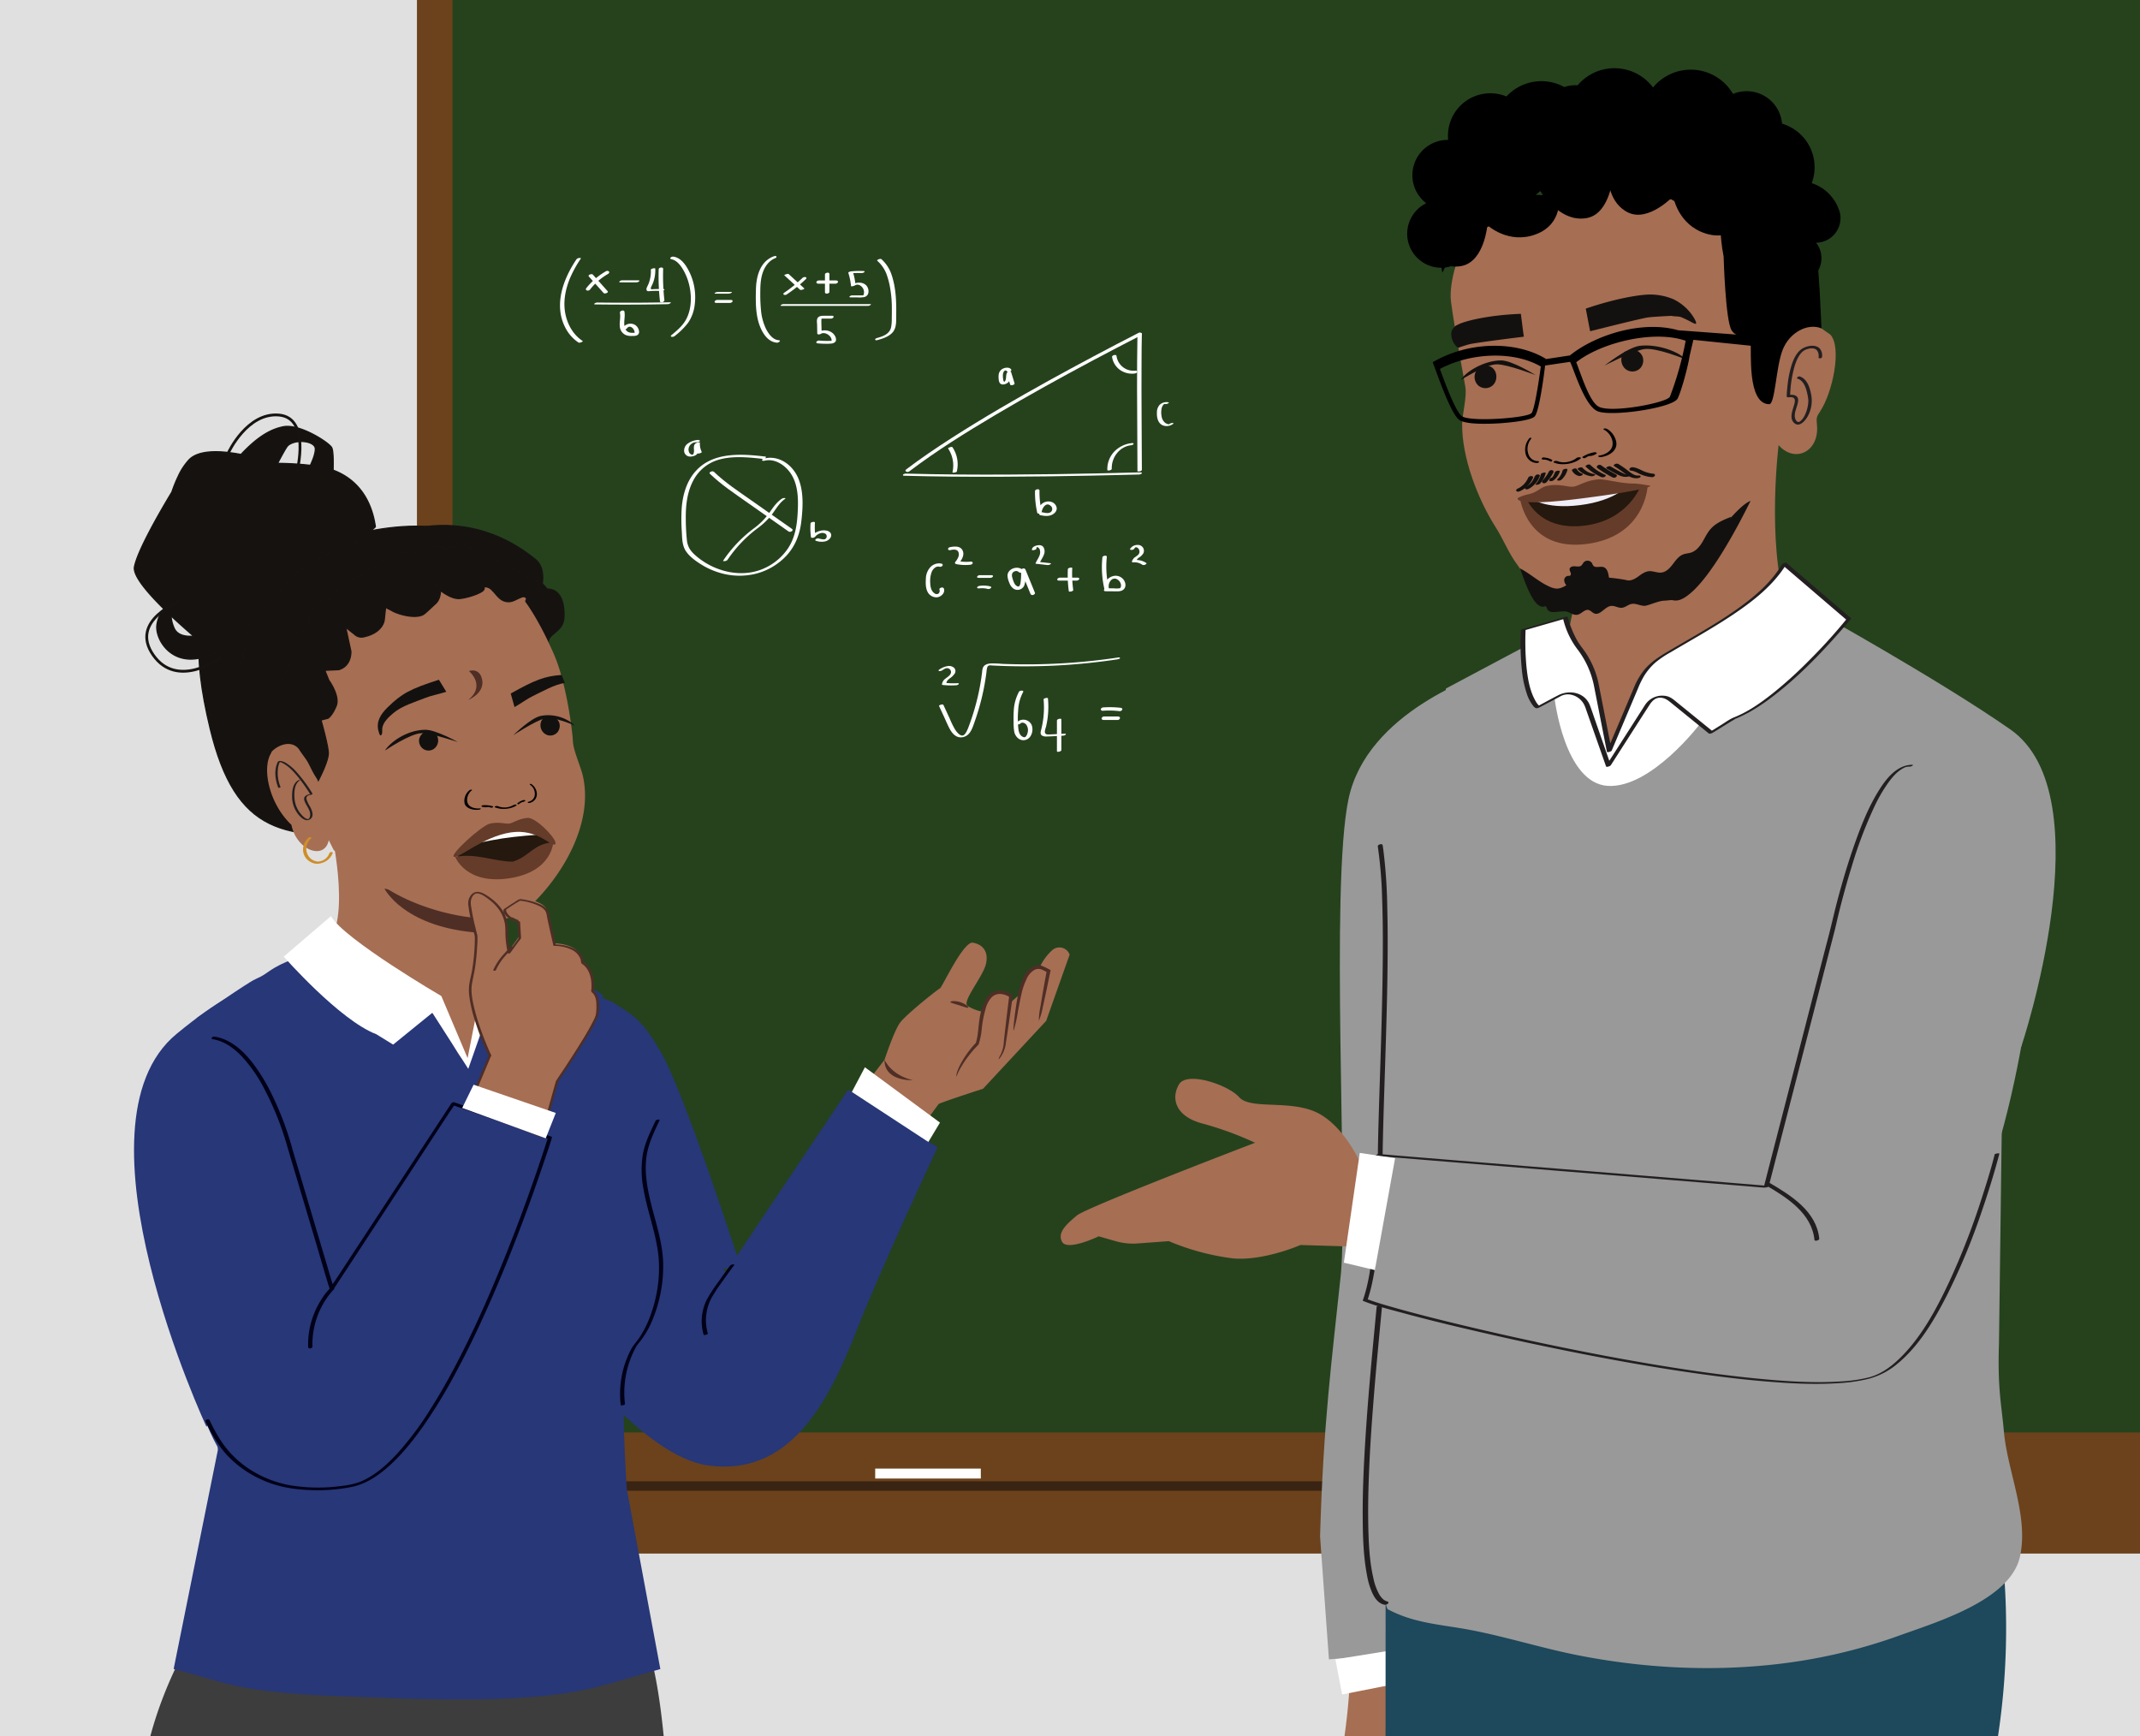 <svg xmlns="http://www.w3.org/2000/svg" xmlns:xlink="http://www.w3.org/1999/xlink" viewBox="0 0 1303.15 1057.31"><rect x="0" y="0" width="1303.15" height="1057.31" fill="#808080" stroke="none"/><defs><style>.cls-1,.cls-24{fill:none;}.cls-2{fill:#e0e0e0;}.cls-3{fill:#6b421b;}.cls-4{fill:#392413;}.cls-5{fill:#25421d;stroke:#6b421b;stroke-width:21.66px;}.cls-20,.cls-22,.cls-23,.cls-24,.cls-5{stroke-miterlimit:10;}.cls-6{fill:#a66e53;}.cls-7{fill:#999;}.cls-8{fill:#fff;}.cls-9{fill:#1e485b;}.cls-10{fill:#24180f;}.cls-11{fill:#4f2e25;}.cls-12{fill:#513835;}.cls-13{fill:#231f20;}.cls-14{fill:#010101;}.cls-15{fill:#13110f;}.cls-16{fill:#653c29;}.cls-17{fill:#f1eef7;}.cls-18{fill:#273778;}.cls-19{fill:#3d3d3d;}.cls-20,.cls-22,.cls-23{fill:#151210;}.cls-20,.cls-22,.cls-23,.cls-24{stroke:#161311;}.cls-20{stroke-width:0.71px;}.cls-21{fill:#ce8d2a;}.cls-22{stroke-width:0.7px;}.cls-23{stroke-width:0.74px;}.cls-24{stroke-width:1.71px;}.cls-25{fill:#0d1737;}.cls-26{fill:#000018;}.cls-27{clip-path:url(#clip-path);}.cls-28{fill:#662160;}</style><clipPath id="clip-path"><rect class="cls-1" y="-1415.11" width="1303.15" height="1070.3"/></clipPath></defs><g id="Layer_10" data-name="Layer 10"><polyline class="cls-2" points="1337.06 1129.55 1337.06 -95.56 -50.28 -95.56 -50.28 1129.55"/><rect class="cls-3" x="172.76" y="889.93" width="1164.31" height="56.09"/><rect class="cls-4" x="326.04" y="902.02" width="873.93" height="5.76"/><rect class="cls-5" x="264.73" y="-95.57" width="1072.33" height="978.66"/><path class="cls-6" d="M876.2,1017.05a4.18,4.18,0,0,0,.46,2.22c3,5.87,18.05,30.2,20,54.17,1.78,21.58,4.38,52.92,5.29,63.78a4.22,4.22,0,0,1-4.49,4.58c-3.58-.28-8.42-2.44-11.78-10.84a165.7,165.7,0,0,1-7.09-28.42,4.27,4.27,0,0,0-7.13-2.47h0a4.25,4.25,0,0,0-1.31,3.65l4,30.09a4.25,4.25,0,0,0,2.92,3.49c5.79,1.87,19.75,7.19,24.25,16.32a4.23,4.23,0,0,1-3.8,6l-19.52.44a4.09,4.09,0,0,1-.78,0l-19.48-3.16a4.24,4.24,0,0,1-2.08-1l-18.45-15.66a4.28,4.28,0,0,1-1.27-1.84l-18.21-52.2a29.27,29.27,0,0,1-1.25-14.78,407.89,407.89,0,0,0,5.24-42.82c1.25-28,1.76-46.13,2-54.48a4.25,4.25,0,0,1,5.39-4l46.08,12.47a4.25,4.25,0,0,1,3.13,4.39Z"/><path class="cls-7" d="M907.48,408.28c-6.54,3-75.07,24.92-86.31,78.31s-.35,242.35-4.62,289.05c-5.72,54.46-10.64,90-12.7,159.9l5.4,74.9,38.14-3.26S888.84,749,909.8,674,907.48,408.28,907.48,408.28Z"/><polygon class="cls-8" points="813.18 1010.46 881.55 999.46 883.55 1018.77 817.29 1031.82 813.18 1010.46"/></g><g id="Layer_8" data-name="Layer 8"><path class="cls-9" d="M1210.41,880.51l7,50.36a438.46,438.46,0,0,1-.87,127.27l-40.92,266.54s10.19,163.51,16.64,256c5.62,80.22-10.58,200.12-10.58,200.12l-135-3.51-72-437.06L988,1039.69,942.39,887.77Z"/><path class="cls-9" d="M843.81,898.28l-.22,446.4a184.44,184.44,0,0,0,11,65.6l94.38,323.17,5.72,21.35,81.18-17.5L996.59,880.51Z"/></g><g id="Layer_9" data-name="Layer 9"><path class="cls-10" d="M951,287.47a4.16,4.16,0,0,1,.1.72v-.26a4.35,4.35,0,0,1-.24,1.56l.09-.25a5.07,5.07,0,0,1-.34.75c-.07.12-.18.24-.24.36l.11-.13-.09.1-.12.15a3.83,3.83,0,0,1-.28.29c-.09.08-.25.16.06-.05l-.16.12a3.78,3.78,0,0,1-.33.22c.37-.26.19-.1.07,0l-.21.1a1.63,1.63,0,0,0-.77.65.67.67,0,0,0,0,.73,1.78,1.78,0,0,0,2,.15,5.38,5.38,0,0,0,3.27-6,.81.81,0,0,0-.6-.52,2,2,0,0,0-1.1,0c-.53.16-1.38.6-1.22,1.3Z"/></g><g id="Layer_11" data-name="Layer 11"><path d="M1084.07,167.7a40.47,40.47,0,0,1-16.8,10.89,14,14,0,0,1-16.75-7.46c-.89-2.94-.81-6.52-3-8.44s-6.75-.95-10.34-.05c-12.13,3.1-28.53-8.45-33.4-20a11.25,11.25,0,0,1-14.32,5.22A38.49,38.49,0,0,1,978,140.26a17.68,17.68,0,0,0-15.61-5.16,42.46,42.46,0,0,1-9,3.37c-5.59.29-9.26-5.81-10.93-11.23s-3.25-11.78-8.36-14.06a22.29,22.29,0,0,0-15.2,1.88c-5,1.49-11.8,1.47-13.69-3.6a10.24,10.24,0,0,1,.8-8A27.74,27.74,0,0,1,936.9,88.39a37.66,37.66,0,0,1,67.35-17.08,38.18,38.18,0,0,1,62.41,5,27.68,27.68,0,0,1,36.61,35.2,26.29,26.29,0,0,1,17.27,18.59,15.06,15.06,0,0,1-12.16,17.47,15.76,15.76,0,0,1-2.47.23,15.33,15.33,0,1,1-24.15,18.89"/><path d="M882.88,162.35a20.7,20.7,0,0,1-14.39-38.6,21.5,21.5,0,0,1,13.39-38.56,25.79,25.79,0,0,1,35.47-26.45A29,29,0,0,1,952.58,53a20.56,20.56,0,0,1,22.94,32"/><path class="cls-6" d="M527.44,659.84l11.19-14.5s5.71-17.43,9.4-22.51,23.25-20.58,24.39-21,14.23-28.78,20-27.79,9.73,5.13,8,12.85-14.77,23-11.25,25.6a25.87,25.87,0,0,0,9.31,3.62s1.71-8.87,6.61-11.68,10.43,2,10.43,2l.08,3.85,4.89-4.35s5.3-17.81,13-17.62a31.22,31.22,0,0,1,7.71-10.1,6.63,6.63,0,0,1,9.26,1.42,6.51,6.51,0,0,1,.89,1.69h0l-14.28,40.32L598.6,663s-22.43,7.21-27,9.24l-8.37,11.44Z"/><path class="cls-11" d="M589.71,613.55c.3-.4-1.75-2.3-5-3.32s-6-.62-6-.07,2.47,1,5.39,2S589.43,614,589.71,613.55Z"/><path class="cls-11" d="M632.61,621.63a40.46,40.46,0,0,1,1-8.77c.86-5.45,2.19-13.06,3.83-21.81l.55,1.15c-1.33-.63-2.94-1.61-4.14-2a5.16,5.16,0,0,0-4,.47,11.77,11.77,0,0,0-4.77,5.61,40.88,40.88,0,0,0-2.59,7c-1.15,4.68-1.93,9.08-2.64,12.63a76.16,76.16,0,0,1-2.61,11.66c-.29,0,.06-4.55,1.07-11.93.52-3.66,1.14-8,2.23-12.84a41.5,41.5,0,0,1,2.6-7.41,13.66,13.66,0,0,1,5.71-6.64,7.47,7.47,0,0,1,5.67-.59,40.25,40.25,0,0,1,4.53,2.2l.72.35-.17.79c-1.75,8.75-3.35,16.31-4.58,21.69A40.52,40.52,0,0,1,632.61,621.63Z"/><path class="cls-11" d="M582.35,655.57a11,11,0,0,1,.2-1.73,23.68,23.68,0,0,1,1.67-4.53,59.88,59.88,0,0,1,10.16-14.39l-.23.36c2.73-7.73.49-19,7.65-28.95a9.09,9.09,0,0,1,7.35-3.16,13.22,13.22,0,0,1,7,2.57l.5.35v.61c-1.55,11.36-3,21.16-4.09,28.11a18.31,18.31,0,0,1-2.65,7.91c-1,1.67-1.72,2.44-1.83,2.25a14.9,14.9,0,0,1,1.2-2.71,19.46,19.46,0,0,0,2-7.81c.73-7,1.88-16.8,3.3-28.12l.42,1a11.51,11.51,0,0,0-5.87-2.08,7,7,0,0,0-5.63,2.45,16.75,16.75,0,0,0-3.37,6.79,68.9,68.9,0,0,0-1.68,7.4c-.44,2.48-.59,4.75-.91,7.2a41.29,41.29,0,0,1-1.57,6.68v.2l-.14.16a68.15,68.15,0,0,0-10.51,13.52C583.08,653.28,582.6,655.64,582.35,655.57Z"/><path class="cls-11" d="M538.63,645.34s3.87,9.31,17.24,12.42C555.87,657.76,538.4,658.71,538.63,645.34Z"/><path class="cls-12" d="M674.83,603.77a.87.87,0,0,0,.28,0l-.2-.65Z"/><path class="cls-6" d="M1087.74,369c.41,1.34,2.72,10.49,7,12.64-6.45,9.41-18.73,34.32-29.2,39.59-19.8,10-61.2,49.08-82.88,44.71-19.28-3.89-35.38-58.5-29.61-79.77,2.84-1.15,3.29-8.31,4-10.49,2-6.57.89-57.58.89-57.58l125.36-48.94S1075.52,329,1087.74,369Z"/><path class="cls-6" d="M892.31,235.51c-1.22-7.09-6.5-35.11-8.69-51.58-1.77-13.24,6.19-32.68,9.37-39.78,24.81-10.56,52.53-28.86,79.41-31.82,14.51-1.61,27.86,9.13,42.46,9.25,10,.09,21.6-10.4,31-7.17,4.89,11.79,5.14,43.27,5.14,43.27,16.39,10.49,24.78,34.43,25.17,43s4.72,26.58,4.72,26.58c2.12-3.37-1-21.18.13-24.91,1.15-3.27,7.52,3.37,8.67.1,3.66-7.6,13.66-6.38,19.49-2.47l5.42,3.79c7.12,7.79,1.44,35.12-6.21,46.71-2.16,3.27-2.39,3.88-2,7.77,1.92,16.9-13.64,24.22-23.52,12.57l-1.9,7.67-23.22,44.66c-17.33,21.39-33,42.18-63.42,43.89-10.9.61-44.74,8-52.89,1.7-7.9-6.09-11.28-16.68-17.24-24.51-5.4-7.08-8.69-15.78-13.52-23.35-10.8-16.94-20.59-42.5-20.3-62.8C890.52,251.53,893.38,241.66,892.31,235.51Z"/><path class="cls-13" d="M1094.73,230.64c3.82,1.21,5.21,6.1,5.92,9.58a25.17,25.17,0,0,1,.54,3.67c0,.09,0,.34,0,0a15.59,15.59,0,0,1-.19,2.46,20.51,20.51,0,0,1-1.25,4.87c-.78,2-2,4.35-3.83,5.51-1.24.75-2.24-.49-2.67-1.63-1.1-3,.8-6.54,1.46-9.44.3-1.3.54-2.9-.38-4-1.19-1.44-3.55-1.32-5.2-1.17l.95.67a74.08,74.08,0,0,1,2-15.34c.84-3.51,2-7.24,4.18-10.15a8.2,8.2,0,0,1,3.35-2.77c1.68-.66,4.1-1.2,5.81-.34s2.27,3.21,2,5c-.14,1,2,.76,2.09-.16a6.36,6.36,0,0,0-1.51-5.3c-2.77-2.73-8.3-1.44-11.1.59-3,2.2-4.71,6-5.84,9.42a62.39,62.39,0,0,0-2.48,12c-.28,2.37-.5,4.77-.56,7.16,0,.51.51.72,1,.67,1.32-.12,3.44-.34,3.86,1.33.35,1.4-.32,3.11-.71,4.44-.9,3.06-2.39,7.2.31,9.79,3.46,3.3,7.42-2,8.77-4.84a19.69,19.69,0,0,0,1.71-12.07c-.74-4.23-2.37-9.88-7-11.34-.88-.28-2.43,1-1.2,1.38Z"/><path class="cls-14" d="M948.38,280.79c3.56,1.53,8.65.57,11.81-2,.7-.57,3.26-.35,2.28.45-4.18,3.39-11.52,4.42-16.12,2.45-.45-.2-.41-.55.11-.8a2.78,2.78,0,0,1,1.92-.1"/><path class="cls-14" d="M963.82,278.07a20.4,20.4,0,0,1,7.14-2.69,1.65,1.65,0,0,1,1.16.27c.23.18.31.44,0,.64a7.7,7.7,0,0,1-3.92,1.39,1.5,1.5,0,0,1-1.29-.39c-.27-.34.12-.62.46-.64a6.06,6.06,0,0,0,3.16-1.14l1.22.91a17.79,17.79,0,0,0-6.37,2.42,1.48,1.48,0,0,1-1.36,0c-.29-.14-.62-.5-.24-.75"/><path class="cls-14" d="M973.92,277.38c3-.38,6.29-2.1,7.5-4.61,1.83-3.79-.81-9.23-4.75-11.13-.42-.21-.24-.55.15-.68a2.31,2.31,0,0,1,1.62.18c3.43,1.66,6,6.08,5.87,9.48-.13,3.17-2.73,5.64-6.18,6.91a15.37,15.37,0,0,1-3.24.81c-.45.06-1.27,0-1.53-.35s.14-.56.56-.61"/><path class="cls-14" d="M942.78,279.75a.4.4,0,0,0-.43-.55,3.35,3.35,0,0,1-2.38-.57c-.23.37-.45.74-.68,1.1a10.11,10.11,0,0,1,4.82,1.28.81.81,0,0,0,.94-.25c.17-.19.33-.6,0-.78"/><path class="cls-14" d="M945.07,280a11.27,11.27,0,0,0-5.39-1.41,1,1,0,0,0-.76.46.46.46,0,0,0,.09.64"/><path class="cls-14" d="M936.67,280.81a6.14,6.14,0,0,1-5.54-3.28,9.65,9.65,0,0,1,1.26-10.32.38.38,0,0,0-.21-.64,1.1,1.1,0,0,0-1,.45,10.65,10.65,0,0,0-2.24,8.88,7.24,7.24,0,0,0,5.09,5.76,7.14,7.14,0,0,0,2.19.26,1.06,1.06,0,0,0,.91-.6c.1-.39-.18-.53-.46-.51"/><path class="cls-15" d="M907.25,223.05c-2.85-1.12-6.23.38-7.85,2.13a7.6,7.6,0,0,0-1.4,3.44,7.07,7.07,0,0,0,2.33,6.23,6.61,6.61,0,0,0,7.67.53c3.16-1.88,3.82-6,2.7-8.76a6.41,6.41,0,0,0-3.45-3.57"/><path class="cls-15" d="M935.11,228.42s-14.27-9-21.09-8.95c-9.95,0-21.52,6.73-24.51,12,0,0,15.22-9.79,22.24-9.62C918.45,222,935.11,228.42,935.11,228.42Z"/><path class="cls-15" d="M988.94,214.52c2.57-1.68,7-1.75,8.91-.36a6.74,6.74,0,0,1,2.39,3,7,7,0,0,1-1,6.58,6.63,6.63,0,0,1-7.4,2.09c-3.47-1.2-5-5.06-4.43-8,.1-.54-.54-1.51,1.53-2.87"/><path class="cls-15" d="M977.08,222.61s13.94-11,21.25-12c10.67-1.42,24.09,3.5,28.08,8.23,0,0-17.79-7.45-25.28-6.25C994,213.79,977.08,222.61,977.08,222.61Z"/><path class="cls-15" d="M965.66,187.93c.49,2.6,1,5.2,1.49,7.82.38,2,.77,4,1.16,5.95,0,0,31.24-7.9,35.25-8.41s14.24-.95,14.24-.95c2.85.59,4.23,0,6.62,1.08,5.19,2.25,7.59,4.16,8.28,3.68s-1.09-3.4-1.27-3.7a29.85,29.85,0,0,0-12.25-11.12,36.77,36.77,0,0,0-13.64-2.93c-5.6-.18-20.61,2-39.88,8.58"/><path class="cls-15" d="M927.13,199l-1-7.9c-18.8.72-32.58,4-37.42,6.15-.81.37-1.58.75-2.3,1.14a10.08,10.08,0,0,0-2.28,2.79c-1.36,3.53,1.07,9.15,3.89,10.56,2.43-.82,5-1.66,6.61-2.07,3.66-1,33.32-4.65,33.32-4.65C927.65,203,927.39,201,927.13,199Z"/><path class="cls-16" d="M962.06,299.26c15.51-2,41.24-3.22,41.24-3.22s-1.22,30.63-37.17,35.21S925.7,304,925.7,304,946.55,301.24,962.06,299.26Z"/><path class="cls-10" d="M961.91,299.28c7.37-.94,37.24-3.52,37.24-3.52s-7.34,20.89-34,24.28C936.23,323.73,929,302.53,929,302.53Z"/><path class="cls-17" d="M961.73,300.47c7.37-.94,29.65-5.09,29.65-5.09s-7,9.39-29.13,12.2-30.18-4.4-30.18-4.4Z"/><path class="cls-16" d="M924.6,303.08a26,26,0,0,1,6.06-2.09c6-1.32,7.09-4.21,11.47-5.12,7.47-1.57,12.65.91,15.94.49s7.69-3.88,15.31-4.47c3.86-.31,13.34,2.56,21,2.54,3.71,0,9.59,1.23,10.4,1.33,1.13.14-.89,2.57-42.14,7.82S923.55,303.49,924.6,303.08Z"/><g id="freepik--character-2--inject-2"><path class="cls-7" d="M1078.52,1013.74A329.62,329.62,0,0,0,1156.45,996c22.42-8.14,67.6-21.41,73.58-48,5.51-24.58-7.61-52-9.76-76.3-1.45-16.49-3.92-25.74-3-53.46l2.31-177.05-8.77-185.44L1172.33,413,1123,385.64l-27.15-11.39c-.4-.17-24,32.58-27.07,35.63-13.77,13.54-24.41,3.51-31.79,21.71-8.7,21.49-40,48.21-57.79,45.87-21.4-2.82-26.75-69.4-26-94.17L934,390.8l-53.5,28.48S866.3,558.59,867.1,586.91c.55,19.7-2.4,55.36,4.76,209,1.49,32.08-23.7,77.27-32.41,107.83-1.43,5,2.2,76.72,6,76.37,15.84,8.44,32.53,9.14,49.48,12.35,22.23,4.2,44,11.19,66.28,15.56C999.39,1015.51,1039.26,1017.88,1078.52,1013.74Z"/></g><path class="cls-7" d="M860.9,692.77,1082,691.4l39.28-149.82L1236.46,600s-19.18,181.09-90.87,205.69c-74.43,25.54-252.07-50.09-276-59.68C874.07,739.67,850.56,724.25,860.9,692.77Z"/><path class="cls-13" d="M1214.6,703.19c-2.14,8.52-4.76,16.93-7.46,25.28a442.17,442.17,0,0,1-20.32,52.41c-7.89,16.75-17.17,34.12-30.77,47-5.1,4.83-11,9-17.83,10.82a89.76,89.76,0,0,1-17.34,2.51c-16.66,1.08-33.49-.09-50.08-1.67-20.58-2-41.06-4.92-61.45-8.29-21.27-3.52-42.46-7.55-63.57-11.93q-28.56-5.92-56.93-12.75c-13.88-3.35-27.74-6.83-41.47-10.76-4-1.15-8-2.32-12-3.7-.62-.22-1.24-.48-1.87-.68s-.71.06-.45-.73A97.86,97.86,0,0,0,836,779.12a161.43,161.43,0,0,0,2.87-21.36c0-.34-2.95,0-3,.8-.77,11.14-2.3,22.73-6,33.34a.15.15,0,0,0,.06.22c7.62,3.12,15.83,5.09,23.76,7.24,14.66,4,29.42,7.59,44.21,11q28.17,6.58,56.56,12.29c20.39,4.1,40.85,7.86,61.39,11.11,19.22,3,38.51,5.65,57.9,7.32,15.55,1.34,31.29,2.23,46.88,1.11a97.36,97.36,0,0,0,17.25-2.59,45.12,45.12,0,0,0,17.51-9.13c13.37-11,22.62-26.86,30.37-42.09a396.41,396.41,0,0,0,21.35-51.67c3.64-10.67,7-21.45,9.93-32.35.15-.59.31-1.18.46-1.77s-2.77-.17-3,.55Z"/><path class="cls-7" d="M1103.19,370.9s77.43,42.87,121,73.27c57.9,40.43,6.7,193.05,6.7,193.05s-110-29.29-150.71-55.43Z"/><path class="cls-1" d="M179.09,837.59c.58,2.83,1.26,5.65,2,8.42a.82.82,0,0,0-.17-.59C180.52,843.79,179.86,841.1,179.09,837.59Z"/><path class="cls-18" d="M413.3,725.9,441.88,775,516.54,663.5l54.4,35.19s-34,72.27-49.46,111.83c-17.18,44-40.75,88.79-90.49,81.82-38.43-5.38-85.55-68.89-85.55-68.89L413.3,725.9"/><path class="cls-19" d="M408.46,1510.22c-23,7-44.67,19.19-68.62,22.58-28.62,4-58.44,2.88-87.23,2-28-.89-55.45-3-82.84-9.41a410.26,410.26,0,0,1-78.13-27.07c9.57-67.62,26.42-222.58-.65-333.24-25.47-104.15,28.66-174.6,57.85-219l236.49,18.17,12,48.69c13.11,54.3,13.75,175.88,8.83,323Z"/><path class="cls-18" d="M402.11,1016.35,381.65,906.46s-4.29-64.76-.18-76.09c5.22-14.39,19.14-20.69,19.44-41,.53-35.72-18.49-73.78-18.49-73.78L366.89,605.91C359.63,598.4,312.76,590,312.76,590s-9.26,2.37-18.06,20.45c-4.19,8.62-11.33,40.43-9.57,40.43,1.47,0-8.72-33.35-21.23-40.43-34-19.23-81.71-27.92-81.71-27.92-20.18,7.71-16.85,9.49-26.7,13.75-4.77,2.06-35.75,23.69-35.75,23.69l1.57,73.13,11.36,189.85-26.93,133.37c16,4.05,32.21,9.81,48.35,12.21,25.64,3.83,51.94,4.25,77.8,5.25,32,1.24,64.17,2,96.14-.81C359.74,1030.12,371.54,1024.71,402.11,1016.35Z"/><path class="cls-18" d="M402.61,641c-11.15-19.28-15.69-22-29.06-30.38-6.27-4-36.32-10.5-36.32-10.5l-2.78,90,24.64,89.57,92-8.07S417.16,666.33,402.61,641Z"/><polygon class="cls-8" points="526.68 649.9 572.39 683.59 565.32 695.39 518.74 664.92 526.68 649.9"/><path class="cls-6" d="M305.94,590.38l.29-1.22-10.56-6.74c-.73-6.66,4.95-74.74,4.95-74.74l-100.48-8.81s12.77,50.69,2,71.94c-2.6,5.15-10.21,9.05-10.21,9.05l.1.08-5.82,2.66s40.35,27.17,75.64,33.88c9.45,1.8,16.06,32.89,23.85,29.57,4.24-1.8,5.65-29.63,9-33.48,4.28-4.93,12.94-10.93,15.22-19.94Z"/><path class="cls-11" d="M234.11,541.07s11,22.49,54.25,26.64c0,0,8.81.54,15.77-2.48l-1.34-7.72Z"/><path class="cls-20" d="M349,481.9c-14-8.29-17.95-25-17.61-40.23.33-14.57-12.48-35.79,5.31-36.58.33,0-7.41-11.83-2.1-11.19-3.87-7.72,7.9-7.94,8.77-17.07.18-1.84,1.39-18.06-10.16-18.17-46.15-54-100.46-37.14-131.12-30.29C141.9,341.82,105,348.73,128,443.83c15.44,63.85,45.13,69.12,106.37,61.95,26.17-3.06,97.54,1.65,115.18-23.56Z"/><path class="cls-20" d="M201.93,272.45c-2.07-3.27-19.58-14.55-29.38-12.6-7,1.4-14.89,5.24-25.81,16.88-11.49-2.2-25.48-3.15-31.63,3.26a38.2,38.2,0,0,0-6.22,9.24l0,0-.08.21a81.53,81.53,0,0,0-4.15,10.16c-6.8,11.27-20.76,35.25-22.79,45.53-1,5.11,7.2,15.1,17.88,25.61a19.63,19.63,0,0,0-4.23,9.91c-1.19,9.54,11,28.81,34.72,17,7.14,5.84,12.16,9.69,12.16,9.69l6.6-6.63s-.7-1.27-1.89-3.47l8.07-7.93-6.56-4.79a49.93,49.93,0,0,1,6-6.05c7.8-8.15,16-19.32,23.48-27.78,3.44-3.9,13.37-6.75,17-10.49a18.52,18.52,0,0,0-6.57-2.17c1-1,2-2,2.94-3,3.7,1.14,6.82,2.17,7.84,2.67,3.21-3.24,11.93-6.8,15.08-10.09.72.95,1.42,1.91,2.1,2.9,2.87-3,9.25-6.69,12.11-9.72-2.22-15.81-10.3-28.76-25.74-34.51C203,280.31,202.94,274.05,201.93,272.45ZM106.07,382.56a22.29,22.29,0,0,1-1.92-7.54c4.48,4.22,9.21,8.43,13.76,12.35C113.27,387.76,108.1,387,106.07,382.56ZM192,273.18c.14,2.7-1.52,7-3,10.14l-1.17-.1a184.89,184.89,0,0,0-18.78-1.07c2.65-5,5.33-9.93,6.22-10.75C179.89,267.16,191.74,268.47,192,273.18Z"/><path class="cls-6" d="M300.62,358.31l.49.26a5.38,5.38,0,0,1-.54-.64Zm17.72,1.38a10.23,10.23,0,0,0,.91.6l0-.31S318.3,359.32,318.34,359.69ZM229,536.38c18.25,14.54,47.47,22.53,66.33,22.86,9.23.17,17.43,1.71,25.83-5.92,21.09-19.15,40.61-52,33.68-81.21-1.27-5.38-5.69-15.18-5.94-20.47-.3-6.11-3.82-35.3-11.51-53.06-9.35-21.63-17.42-32-17.42-32-1.27-3.69,8.43-3.1,6-5.89l-1.65.19a1.63,1.63,0,0,1,1,1.42,13,13,0,0,1-6.09-2v.06c-2.35,1.43-4.95.58-7.24-1.07,0,.38.55,1.09,1,1a8.34,8.34,0,0,1-6.87-1.5c0,.38.55,1.09.59,1.47a15.48,15.48,0,0,1-5.59-1.72c.44.45,9.58-2.09,9.61-1.82-2.42.66.5,1.16-1.78-.49l-2.21-1.17c-2,.62-1.8,1.85-3.63.53.46.33-1.62-4-1.58-3.66-2.48.29-1.82.05-4-.85.05.38-6.46,3.26-6.41,3.63-2.06.24-1.3,2.07-3.13.75.46.33,1.31-1.76,1.76-1.43-2.43.67-3.17,2.37-5.46.72.46.33-8.64-3.2-8.64-3.2-2.44.66-1.92,1.4-4.17.12.92.66-11.5.63-11,1.35-2.06.24,4.82,7.1,3,6.15.05.38-4.88-.58-4.88-.58-2,.62,1.3,2.15-.53.83,0,.38.59,1.47,1,1.42-2.35,1.43-5.33,1-8-.22.92.66,1.42,1.37,1.87,1.7-2.06.24-3.66.82-5.91-.46.05.38,1,1.42,1.42,1.37a8.24,8.24,0,0,1-6.69,0c0,.38,1,1,1.41,1.37a5.92,5.92,0,0,1-5-.18l1.42,1.37c-1.65.19-2.8,1.1-5.37.63.05.38.92.66,1,1a15.3,15.3,0,0,1-4.17.1c.05.38,1.37,1,1,1-1.65.19-2.8,1.1-4.95.58.45.33,1,1,1.41,1.37-1.65.19-3.25.77-5,.2a2.75,2.75,0,0,0,1,1.42c-1.65.19-2.8,1.1-4.95.58,0,.38,1,1,1.42,1.37-1.66.19-3.27.77-5,.58.05.38.92.66,1.37,1-1.65.19-3.25.77-5.41.25.09.76.55,1.09.59,1.47-1.24.14-2.1-.14-3.34,0l-2,1c-4.89,8.25-18.37,25.19-18.37,25.19-11.59,11.72-9.76,29.51-8.51,36.66s13.53,34.93,13.53,34.93c-2.37-2.41-4.91-8.3-6.5-11.18-1.55-2.51-3.79-5.27-5.34-7.78-4.42-5.63-12.45-2.77-16.55,1.55l-.61,1.34c-5.31,9.3-.91,30.39,12.6,43.21,3.28,15.93,20.32,21.67,22.76,9.36l3,6"/><path class="cls-14" d="M312.64,490.25a10.75,10.75,0,0,1-9.54.62c-.65-.28-2.6.32-1.7.72,3.84,1.68,9.73,1.13,13-1.06.32-.22.23-.46-.22-.55a2.33,2.33,0,0,0-1.51.27"/><path class="cls-14" d="M300.15,491a17.38,17.38,0,0,0-6-.67,1.4,1.4,0,0,0-.86.39c-.15.17-.16.37.08.46a6.64,6.64,0,0,0,3.29.31,1.26,1.26,0,0,0,.94-.5c.15-.29-.2-.42-.47-.38a5.2,5.2,0,0,1-2.66-.25c-.26.28-.52.57-.79.85a15.4,15.4,0,0,1,5.38.61,1.27,1.27,0,0,0,1-.25c.2-.15.4-.47.06-.57"/><path class="cls-14" d="M292.17,492.26c-2.36.24-5.26-.4-6.64-2-2.07-2.37-1-6.93,1.76-8.95.29-.22.09-.44-.24-.46a2,2,0,0,0-1.23.41,8.34,8.34,0,0,0-2.91,8c.65,2.22,3.1,3.52,6,3.81a13.12,13.12,0,0,0,2.66,0c.36,0,1-.22,1.13-.51s-.2-.38-.54-.34"/><path class="cls-14" d="M316.81,488.54a.3.3,0,0,1,.25-.47,2.82,2.82,0,0,0,1.75-.81l.72.66a8.36,8.36,0,0,0-3.53,1.74.68.68,0,0,1-.77,0c-.17-.1-.37-.36-.16-.54"/><path class="cls-14" d="M315.07,489.1a9.53,9.53,0,0,1,4-1.94.79.79,0,0,1,.66.2.31.31,0,0,1,.05.46"/><path class="cls-14" d="M321.75,488.22a4.87,4.87,0,0,0,3.75-3.28,6.6,6.6,0,0,0-2.76-7.08.27.27,0,0,1,.05-.49.93.93,0,0,1,.85.14,7.4,7.4,0,0,1,3.28,5.9,5.31,5.31,0,0,1-3,5,5.75,5.75,0,0,1-1.65.56c-.24,0-.67,0-.81-.26s0-.41.26-.45"/><path class="cls-13" d="M190.31,483.29a88.92,88.92,0,0,0-9.6-13.05,28.69,28.69,0,0,0-6.56-5.63,8.18,8.18,0,0,0-3.32-1.21,2.56,2.56,0,0,0-.62,0c-1,.13-1.15.73-1.47,1.53-1.88,4.71-1.06,10.1.69,14.71.12.32,1.5-.12,1.4-.38a22.73,22.73,0,0,1-1.53-11.52,11.54,11.54,0,0,1,1.38-4.21l-1,.4c.11,0-.16-.05.06,0s.22,0,.49.06a8.29,8.29,0,0,1,2.24.88c3.48,1.88,6.32,5,8.81,8a101.69,101.69,0,0,1,7.62,10.78c.21.33,1.51-.21,1.41-.38Z"/><path class="cls-15" d="M342,411c-10.28.73-16.18,3-31,11.32l.12.36c.58,2.12.26.93.85,3.06q.67,2.41,1.36,4.83c4.8-2.79,8.1-5.29,11.29-6.79,6-2.84,12.65-6.84,19.33-7.91Q342.91,413.45,342,411Z"/><path class="cls-15" d="M267.5,414.29c1.15,1.86.5.82,1.66,2.7l2.61,4.28c-5.3,1.63-9.38,2.34-12.65,3.66-6.48,2.6-14.34,4.82-19.7,9.39-2.56,2.19-6.19,5.41-6.65,9.21-.12,1,.38,4.1-1.05,4.28-.59.08-1.26-2.68-1.33-3-1.33-5.58,1.48-10,5.68-14.1,8.56-8.42,13.79-11.19,31.24-16.8"/><path class="cls-21" d="M187.8,510.18c-3.65,3.24-4.49,8.87-1.21,12.69a9.12,9.12,0,0,0,6.35,3.12,10.25,10.25,0,0,0,3.91-.81,9.75,9.75,0,0,0,5.77-5.81c.18-.47-.64-.57-.91-.55a1.28,1.28,0,0,0-1.15.76,7.62,7.62,0,0,1-4.19,4.43,6.74,6.74,0,0,1-1,.34l-.44.11-.26.06-.11,0a8.39,8.39,0,0,1-1.11.13c-.11,0,.52.06,0,0-.23,0-.46-.06-.68-.11a7.64,7.64,0,0,1-4.14-2.28,8.07,8.07,0,0,1-2.12-5.32,8.28,8.28,0,0,1,2.91-6.29c.35-.31.17-.72-.23-.86a1.6,1.6,0,0,0-1.45.39Z"/><path class="cls-13" d="M189.92,483.36c-2.39.31-5.53,1.16-4.54,4.18.9,2.73,3.12,5,3.5,7.88.13,1-.21,3.3-1.3,3.33-1.56.05-3.33-1.87-4.23-2.92a16.6,16.6,0,0,1-4-9.51c-.25-3.57-.24-9,3.29-11.11.59-.35-.81-.21-1.08,0-3.27,1.92-3.72,6.36-3.69,9.78a17.13,17.13,0,0,0,2.87,9.65c1.51,2.3,4.85,6.18,8,4.29,2.79-1.66,1.28-5.42.14-7.59a21.62,21.62,0,0,1-2.18-4.42c-.52-2,.84-2.7,2.62-2.92.37-.05,1.52-.7.6-.59Z"/><path class="cls-15" d="M331.5,436.84c2.23-1.51,5.12-.77,6.84.42a6.08,6.08,0,0,1,2.13,2.6,6.21,6.21,0,0,1-.8,5.79,5.8,5.8,0,0,1-6.46,1.93,6.38,6.38,0,0,1-4-7,5.67,5.67,0,0,1,2.27-3.72"/><path class="cls-15" d="M312.55,447.7S323.19,437.24,329.1,436c8.63-1.88,17.32,1.95,20.91,5.86,0,0-12.44-5.78-18.48-4.29C325.75,439,312.55,447.7,312.55,447.7Z"/><path class="cls-15" d="M263.25,445.3c-2.52-.95-5.17.43-6.56,2a6,6,0,0,0-1.48,3,6.23,6.23,0,0,0,2.12,5.45,5.78,5.78,0,0,0,6.73.38,6.38,6.38,0,0,0,2.25-7.74,5.63,5.63,0,0,0-3.06-3.1"/><path class="cls-15" d="M278.81,451.85s-13.57-7.6-20-7.47c-11.65.23-21.6,8-24.4,12.67,0,0,15.61-10.58,22.26-10.56C263,446.5,278.81,451.85,278.81,451.85Z"/><path class="cls-22" d="M320.72,364.63c2.81,10.23,15.94-.22,7.89-1.87.36-5.15-7-6.39-7.41-11.56a9.54,9.54,0,0,0-.41.87s-.91-6.15-3.16-7.41-12.06-4.85-12.06-4.85L303,342.26c.05-.16.81-2.29-.78-3.35S284,331.46,274,333.26a7.38,7.38,0,0,0-1,.21l-3.92,2.65-.14.1.15-.11c.69-.52,2.14-1.78,1.23-2.57a3.64,3.64,0,0,0-2-.61,35.27,35.27,0,0,0-6.15.11v0l-.68.1-.68.06v0a35.79,35.79,0,0,0-6,1.31,3.57,3.57,0,0,0-1.76,1.05c-.71,1,1,1.86,1.79,2.21l.16.07-.15-.06-4.43-1.68c-.32,0-.66,0-1,0-10.11.55-24.85,10.6-26.16,12s-.07,3.3,0,3.45l-3.06-1.8s-11.48,6.1-13.37,7.83-2.41,5.4-2.41,5.4-3.51,1.77-4.88,1.5-7.78,4.08-10.12,8.45c-1.5,2.81-.57,5.18-1.19,7.57h0c-.36,1.33-.55,2.22-.55,2.22L181,386c-5.35,3.38-2.57,14.88-2.57,14.88-9.53,15-8.72,26.66-2.26,38.61,2.49,4.6-10.72,11.08-1.91,9.86s19.59,25.94,19.59,25.94,6.32-11.81,6.09-16.93-4.46-19.88-4.46-19.88l4.24-1.11s2.5-1.38,5-7.5-4.5-15.68-4.5-15.68l-2.41-6,8.48-.4c8-2.35,7.39-11.22,7.39-11.22L210.53,382l5.46,4.35a6,6,0,0,0,4.95,1.56c12.49-2.42,13.06-10.45,13.06-10.45l.82-7.59,3.45,1.76c3.71,2.38,14.55,5.44,19.55,2.56,1.31-.76,6.61-5.93,7.48-6.66,3.09-2.86,3-7.62,2.9-9.37-.55-.42-1.09-1-1.62-1.42-2-1.75-2.8-.83-.76.93,3.49,3,9.3,7.15,14,6.81,4.49-.33,13.91-3.32,14.86-5.53.64-1.49-.8-1.49.84-1.61a5.4,5.4,0,0,1,3.82,1.71c2.43,2.21,4.29,5.64,7.47,6.82,4.63,1.72,7-1,11.27-2.43A2.09,2.09,0,0,1,320.72,364.63Z"/><path class="cls-23" d="M330.22,355.29s1.91-9.83-4.22-14.65-29.74-24.26-66-20.07Z"/><path class="cls-24" d="M134,400.77S108,419.94,93.3,398.88s16.38-32.76,16.38-32.76"/><path class="cls-24" d="M139.16,275.56S150.5,251,169.89,252.74s11,34.23,11,34.23"/><path class="cls-8" d="M304.32,584.86s-3.07,13.44-11.52,18.42l-8.05,41.07-16-37.82s-58.81-34.31-67.25-48.62l-28.72,24.61s34.08,38.8,56.34,47.24l10.27,6.34,23.88-19.38,21.88,34.15,12.66-36.07,18.81,10s7.67-4.17,6.52-34.51Z"/><path class="cls-25" d="M130.83,819.75c2.84-14,5.67-27.94,8.63-41.89,3-14.35,6.43-28.61,8.79-43.1,2.49-15.2,4.73-30.44,7.07-45.67,1.1-7.16,2.29-14.56.53-21.72-.84-3.43-1.74-6.84-2.74-10.22a89.87,89.87,0,0,0-5.19-14.07c-1.51-3.07-3.67-7.34-7.45-8a5,5,0,0,0-4.06,1.09c-.85.78-.7,1.87.55,2.07a2.83,2.83,0,0,1,.4.08c-.58-.18-.11,0,0,0s.66.37.59.33a10.32,10.32,0,0,1,1.36,1.33,20.94,20.94,0,0,1,2.73,4.33,81.56,81.56,0,0,1,4.72,12.38c1.12,3.61,2.11,7.26,3,10.92a36.17,36.17,0,0,1,1.18,7.87,63.45,63.45,0,0,1-.91,10.92c-2.21,15-4.56,30.08-6.94,45.11-1.19,7.45-2.45,14.89-4,22.28-1.44,6.82-3,13.61-4.49,20.43-3.3,15.37-6.41,30.77-9.54,46.17-.45,2.2,5.35,1.28,5.75-.71Z"/><path class="cls-26" d="M399.27,682.4c-3.16,6.7-6.55,13.35-7.84,20.72a61,61,0,0,0,.42,20.92c2.44,14,7.91,27.5,9.22,41.73a82.54,82.54,0,0,1-4.54,34,63,63,0,0,1-7.43,15.16c-1.58,2.29-3.45,4.19-4.76,6.65A58.27,58.27,0,0,0,378,855.6c.06.46,2.65,0,2.57-.69a58.16,58.16,0,0,1,5.45-32.25c.52-1.07,1.08-2.13,1.68-3.15a21.46,21.46,0,0,1,1.82-2.33,55.67,55.67,0,0,0,8.23-14.51,85.31,85.31,0,0,0,6.07-33.79c-.4-13.62-5.37-26.67-8.3-39.86-1.71-7.68-2.85-15.59-2-23.46.92-8.5,4.66-16,8.25-23.63.16-.34-2.23-.18-2.53.47Z"/><path class="cls-26" d="M444.61,770.68q-3.71,5-7.31,10.12A94.91,94.91,0,0,0,430.63,791a29.22,29.22,0,0,0-2.17,21.68c.18.62,2.75-.09,2.57-.69a28.81,28.81,0,0,1,2.36-21.84,105.13,105.13,0,0,1,6.45-9.78q3.6-5.1,7.31-10.11c.29-.4-.94-.3-1-.29a2.39,2.39,0,0,0-1.5.72Z"/><path class="cls-11" d="M285.55,408.61s10.59,8.67-.41,17.63c0,0,9.94-4.05,8.51-12.07S285.55,408.61,285.55,408.61Z"/><path class="cls-18" d="M145.2,604.41s-10.59,2.87-37.65,25.15C40,685.18,125.73,868.79,125.73,868.79s58.43-88,87.84-104.38Z"/><path class="cls-26" d="M201.47,784a37.34,37.34,0,0,0-5,6.11,52.49,52.49,0,0,0-7.38,16.52,50,50,0,0,0-1.44,13.57c0,1.39,2.64,1,2.61-.17a49.49,49.49,0,0,1,11.34-33c.41-.49.83-1,1.26-1.43.12-.12.76-.75.29-.31,1.25-1.2-.75-2.19-1.72-1.25Z"/><path class="cls-6" d="M298.19,642.18l-13.2,32L329.76,692l9.27-33.9s23.71-35.37,24.4-41.5c.06-4.8,1.23-10-3-13.87,1.48-13.57-6-17.31-6-17.31-.84-11.13-17-11-17-11s-3.15-13.59-4.34-19.82-16.77-8.15-16.77-8.15a96,96,0,0,0-9.25,6c0,4.89,8.57,7.83,8.57,7.83l.61,9.78-6.47,9a59.77,59.77,0,0,1-1.54-14.73c-.24-10.73-7.63-17.14-13.61-20.79s-7.74-.17-8.87,3,3.89,22.05,3.89,22.05a126.62,126.62,0,0,1-3,28.4C283.23,610,298.19,642.18,298.19,642.18Z"/><path class="cls-11" d="M297.58,642.71,286,670.39l-1.68,4c-.12.28,0,.43.27.53l15.2,5.94,24.07,9.42,5.54,2.16a1.07,1.07,0,0,0,1.27-.56l7-25.08,1.72-6.2.49-1.74c0-.13.25-.69.11-.43a23,23,0,0,1,1.43-2.11q1.67-2.49,3.32-5c3.25-4.92,6.46-9.88,9.58-14.89,2.91-4.67,5.83-9.38,8.3-14.3a19.8,19.8,0,0,0,1.86-4.49,26.28,26.28,0,0,0,.26-4.44,16.47,16.47,0,0,0-.63-6.13,9.25,9.25,0,0,0-1.34-2.52c-.34-.46-1-.95-1.11-1.53a9.71,9.71,0,0,1,.13-1.85,24.23,24.23,0,0,0-.41-5.83,15.46,15.46,0,0,0-3.37-7.19,10.69,10.69,0,0,0-1.71-1.58c-.19-.15-.73-.37-.86-.57.13.2.06-.67.07-.62-.06-.34-.13-.69-.21-1a9.88,9.88,0,0,0-.84-2.11,10.11,10.11,0,0,0-2.53-3c-3.52-2.89-8.44-3.93-12.9-4.14q-.48,0-1,0l.5.3c-1.46-6.29-2.93-12.58-4.17-18.92-.57-2.9-2.67-4.52-5.25-5.75a38,38,0,0,0-9-2.76c-.92-.17-1.85-.36-2.78-.46-1.42-.16-2.78,1.09-3.93,1.79s-2.34,1.46-3.48,2.22l-1.9,1.3c-.39.27-1.22.65-1.39,1.11-.47,1.23.94,3.12,1.71,3.93a15.13,15.13,0,0,0,4,2.87,9,9,0,0,0,3,1.33c.45,0-.48.25-.15-.2,0,.05,0,.18,0,.23a5.51,5.51,0,0,0,.09,1.51l.29,4.67a14.24,14.24,0,0,1,.2,3.25c.11-.55-.3.22-.42.39l-1.18,1.61-4.86,6.64,1.54-.16a58.34,58.34,0,0,1-1.51-13,23.55,23.55,0,0,0-1.84-9.87c-2.29-5.08-6.45-9-11.1-11.93-2.17-1.37-4.93-2.84-7.53-1.76-1.89.79-3,2.75-3.56,4.62a9.82,9.82,0,0,0,0,4c.26,2.21.68,4.4,1.13,6.58.77,3.68,1.74,7.31,2.59,11a7.48,7.48,0,0,1,.12,1.78q0,3.24-.22,6.48a123.46,123.46,0,0,1-1.45,12.88c-.53,3.19-1.5,6.37-1.83,9.58a30.27,30.27,0,0,0,.14,6.24,79.58,79.58,0,0,0,3.4,14.76,173.09,173.09,0,0,0,8.22,21.32l.18.38c.28.61,1.84.13,1.58-.43-2.54-5.45-4.76-11.07-6.75-16.74a116.32,116.32,0,0,1-4.16-14.38c-.85-4-1.57-8.41-.85-12.54.64-3.58,1.51-7.11,2-10.72A121.41,121.41,0,0,0,290.56,576a37.31,37.31,0,0,0,.13-6.25,4.14,4.14,0,0,0-.15-.68q-.53-2-1-4.08a123.39,123.39,0,0,1-2.59-12.74,11.15,11.15,0,0,1-.12-4.19c.52-2,1.82-4.33,4.15-4,2.66.4,5.31,2.52,7.38,4.15a27.22,27.22,0,0,1,5.8,6.13,21,21,0,0,1,3.34,8.51,46.44,46.44,0,0,1,.27,5.9c.05,1.86.19,3.71.42,5.56a59.12,59.12,0,0,0,1.08,6.06c.15.66,1.31.15,1.54-.16l3-4.15,2.2-3a9.24,9.24,0,0,0,1.23-1.69,2.69,2.69,0,0,0,0-1.2l-.2-3.34-.34-5.45c0-.14-.22-.23-.32-.27a17.17,17.17,0,0,1-6.37-3.68,6.78,6.78,0,0,1-1.46-1.95,3.06,3.06,0,0,1-.36-1.12c0-.68.63-.9,1.16-1.27q3.78-2.62,7.78-4.88l-.8.21A34.89,34.89,0,0,1,329,552.06a8.81,8.81,0,0,1,3,2.5,9.32,9.32,0,0,1,1.07,3.56c.72,3.54,1.51,7.07,2.3,10.59q.8,3.52,1.61,7a.5.5,0,0,0,.5.29,24,24,0,0,1,10.5,2.26,10.47,10.47,0,0,1,5.51,5.74c.28.79.21,2.26.77,2.81.27.27.72.46,1,.71a12.6,12.6,0,0,1,3.62,5.16,18.81,18.81,0,0,1,1.17,4.91,22.75,22.75,0,0,1,.13,3.09c0,.61,0,1.21-.09,1.81a3.23,3.23,0,0,0,0,1.31c.17.4.94,1,1.23,1.34a8.41,8.41,0,0,1,.88,1.47,10.56,10.56,0,0,1,.85,3.06,37.48,37.48,0,0,1,0,6.53,11.5,11.5,0,0,1-1.31,4.62,141.13,141.13,0,0,1-7.61,13.43c-3.11,5.05-6.32,10-9.58,15-1.91,2.92-3.94,5.77-5.8,8.73a4.13,4.13,0,0,0-.49,1.25l-1.31,4.7-7.65,27.43L329,692l1.27-.56-15.19-5.94-24.07-9.42L285.51,674l.27.52,11.62-27.67,1.68-4C299.4,642,297.81,642.16,297.58,642.71Z"/><path class="cls-11" d="M311.13,576.54a56.85,56.85,0,0,0-4.32,4.46,35.81,35.81,0,0,0-6.34,9.46c-.36.87,1.24.92,1.53.22a34.47,34.47,0,0,1,6.16-9.15,51.79,51.79,0,0,1,4-4.2c.79-.73-.45-1.36-1.08-.79Z"/><path class="cls-18" d="M114.91,835.3s12.09,43.34,23.46,53.58,11.55-57.79,11.55-57.79Z"/><path class="cls-26" d="M125.13,865.45c3.51,7.38,7.57,14.57,13.11,20.63a66.09,66.09,0,0,0,21.86,15.27c9.06,4.08,19,5.66,28.85,6a104.19,104.19,0,0,0,26-2.07c8.3-1.88,15.6-6.91,21.86-12.48,8-7.17,14.82-15.7,21-24.49a322.77,322.77,0,0,0,19.87-32.69c6.48-12,12.44-24.35,18.06-36.8,5.5-12.18,10.67-24.49,15.6-36.9q6.43-16.18,12.33-32.57Q328,717.19,332.1,705c1.31-3.91,2.74-7.82,3.84-11.79.05-.17.11-.34.16-.51.11-.33-.26-.53-.51-.62l-19.84-7L284,673.84l-7.27-2.57a1.84,1.84,0,0,0-1.91.67l-7.37,11.24-17.69,27-21.32,32.51L210,770.77l-6.14,9.36a39.26,39.26,0,0,0-2.87,4.38,2.14,2.14,0,0,1-.13.19l2.41-.25-7.1-23.87-12.75-42.83c-2-6.77-4.11-13.52-6-20.32a185.56,185.56,0,0,0-11.87-30.9,106.68,106.68,0,0,0-12.92-20.79c-4.63-5.62-10.3-10.79-17.25-13.3a26.28,26.28,0,0,0-4.87-1.21c-1.08-.17-2.58,1.34-.92,1.59,7.05,1.09,13.06,5.6,17.85,10.66a89.78,89.78,0,0,1,13.68,19.9,182,182,0,0,1,13.54,33.74q2.55,8.71,5.16,17.41l12.54,42.12c2.78,9.33,5.39,18.74,8.34,28,.05.14.09.3.14.44.29,1,2.05.31,2.41-.25l7.37-11.23,17.7-27,21.31-32.5L268,686l6.14-9.36A37.91,37.91,0,0,0,277,672.3l.13-.2-1.91.67,19.84,7L326.85,691l7.26,2.56-.51-.62c-.82,2.64-1.68,5.28-2.54,7.9q-3.48,10.57-7.19,21.07-5.37,15.23-11.17,30.29-6.92,17.88-14.5,35.49c-5.36,12.39-11,24.66-17.13,36.7-5.87,11.59-12.13,23-19.1,33.94a187.15,187.15,0,0,1-20.41,27.18c-6,6.42-12.78,12.58-20.86,16.21-4.68,2.1-9.71,2.85-14.84,3.4a104,104,0,0,1-29.59-.74,67.11,67.11,0,0,1-26.37-11.12,60.25,60.25,0,0,1-16.48-17.66,109.91,109.91,0,0,1-5.81-10.8c-.45-1-2.9-.2-2.48.67Z"/><path class="cls-10" d="M310.67,505.09c-9.67,1.47-30.13,10.69-33.85,15.13,0,0,13.43,10.94,35.87,7.54s23.78-16.57,23.78-16.57S323,503.23,310.67,505.09Z"/><path class="cls-8" d="M285.3,514.63s11.38-2.68,20.57-4.07,20.83-2.2,20.83-2.2.42-7.17-16.23-4.65S285.3,514.63,285.3,514.63Z"/><path class="cls-16" d="M312.24,524.68c-10.74.08-22.88-5.47-35-2.84,0,0,6.4,16.95,32.78,13s26.87-22,26.87-22C324.5,513.89,322.51,521.58,312.24,524.68Z"/><path class="cls-16" d="M321.34,498.05c-5.6.43-8.79,3.09-11.2,3.45s-6.25-1.23-11.73,0c-5.13,1.17-24.74,19-22,20.26s17.91-12.34,34.59-14.86,24.89,9.24,27.09,7.2S326.59,497.66,321.34,498.05Z"/><polygon class="cls-8" points="332.32 693.17 338.44 677.72 288.4 660.51 281.46 674.67 332.32 693.17"/><path class="cls-8" d="M692.65,203.84c-.41,21.79-.21,43.59-.08,65.39,0,5.86.07,11.72.08,17.58,0,.64,2.69.2,2.69-.72-.07-21.77-.32-43.53-.2-65.29q0-8.84.2-17.68c0-.63-2.67-.21-2.69.72Z"/><path class="cls-8" d="M694.55,287.65q-26,.69-52.06,1.07c-19.52.27-39,.38-58.56.23q-16.14-.13-32.26-.56c-.5,0-1.53.2-1.79.69s.24.6.68.61c19.33.55,38.66.68,58,.62q28.46-.09,56.91-.7,14-.28,28-.65c.51,0,1.52-.19,1.79-.69s-.23-.63-.68-.62Z"/><path class="cls-8" d="M553.65,287.08c16.73-12.7,34.67-23.83,52.72-34.54,19.5-11.55,39.34-22.52,59.34-33.17q14.38-7.65,28.89-15.08c1.62-.83.17-2.32-1.2-1.62q-27.57,14.12-54.69,29.08c-20,11.09-39.89,22.57-59.16,34.94-9.44,6.06-18.76,12.35-27.69,19.13-1.45,1.1.71,2.08,1.79,1.26Z"/><path class="cls-8" d="M677,285.45c-.21-6.9,4.69-13.51,11.73-14.31.45-.05,1.44-.31,1.55-.85s-.83-.5-1.13-.46a17.45,17.45,0,0,0-10.71,5.26,15.44,15.44,0,0,0-4.12,11.08c0,.72,2.71.23,2.68-.72Z"/><path class="cls-8" d="M691.29,225.71a10.44,10.44,0,0,1-11.4-9c-.17-1.09-2.87-.44-2.69.72a12,12,0,0,0,4.48,7.58,12.73,12.73,0,0,0,9.31,2.43c.53-.07,1.41-.37,1.5-1s-.74-.8-1.2-.74Z"/><path class="cls-8" d="M582.66,287.1A18.76,18.76,0,0,0,580,272.33c-.42-.62-2.86.46-2.68.72A18.61,18.61,0,0,1,580,287.59c-.12.5,2.49.14,2.64-.49Z"/><path class="cls-8" d="M615.86,225.12c-.94-1.53-3.16-1.38-4.62-.85a4.67,4.67,0,0,0-3.09,3.82,10.45,10.45,0,0,0,0,2.68,4.85,4.85,0,0,0,.69,2.48c1.23,1.65,3.95.7,5.15-.47a4.37,4.37,0,0,0,1.25-2.64,17,17,0,0,1,.51-3.24l-2.69.52,2.06,6.7c.17.57,1.1.49,1.53.36s1.33-.5,1.15-1.08l-2.05-6.7c-.16-.52-1-.48-1.36-.4a1.64,1.64,0,0,0-1.33.91,9,9,0,0,0-.4,2.24,7.19,7.19,0,0,1-.4,2.21s-.1.18-.15.25-.23.3-.14.21l-.3.29c.16-.15-.13.07-.18.12.29-.23.07,0,0,0l-.09,0,.17,0c-.24.07,0,0,.09,0-.24,0,0,0,.06,0s-.22,0,0,0l-.17,0c.08,0,.1.07,0,0s0,0-.09-.06a2.72,2.72,0,0,1-.61-1.75,11.46,11.46,0,0,1-.16-2,5.67,5.67,0,0,1,.36-2,3.52,3.52,0,0,1,.43-.72c-.11.14.1-.1.15-.15l.15-.12c-.13.1-.07.05,0,0l.06,0c-.17.1.07,0,.11-.05s.15-.08.18-.07-.27.07,0,0,.18,0,0,0-.12,0,0,0h.09c.1,0,.19,0-.06,0h.23c.15,0-.18-.06,0,0l.22,0c-.2,0,.13.07.19.1l.09.06c-.07,0,.09.09.11.1a2.51,2.51,0,0,1,.27.37c.12.19.54.25.73.26a2.41,2.41,0,0,0,1.06-.2c.44-.21,1-.61.7-1.14Z"/><path class="cls-8" d="M630.27,299a54.64,54.64,0,0,0,1.36,13.19c.25,1.13,2.55.44,2.69-.48.4-2.51,2.78-6.21,5.49-3.68a2.42,2.42,0,0,1,.15,3.71c-1.36,1.13-3.45.58-5,.26a2,2,0,0,0-1.9.51.67.67,0,0,0,.32,1.17c2.32.49,4.68.86,6.94-.08,1.73-.72,3.32-2.31,3.16-4.3a4.58,4.58,0,0,0-3.14-3.64,6.09,6.09,0,0,0-5.6.94,8.24,8.24,0,0,0-3.13,5.36l2.7-.49A53.86,53.86,0,0,1,633,298.72c0-1.3-2.69-.84-2.7.25Z"/><path class="cls-8" d="M711.56,245a6,6,0,0,0-5.38,1.5,6.8,6.8,0,0,0-1.67,4.75c-.16,3.24.75,7.06,4.29,8a6.62,6.62,0,0,0,5.68-1.22c.49-.39-.43-.47-.64-.46a3.2,3.2,0,0,0-1.79.65c-.45.35,0,.14,0,.09-.08.12-.68,0-.8-.05a4.63,4.63,0,0,1-1.77-.82,6.23,6.23,0,0,1-2.13-3.91,12.39,12.39,0,0,1,0-4.74,5.19,5.19,0,0,1,1-2.22,3,3,0,0,1,.4-.4c.07-.06.32-.18.34-.24s-.17,0-.19,0a3.78,3.78,0,0,1,.44.09,2.89,2.89,0,0,0,1.88-.34c.25-.12.91-.55.33-.72Z"/><path class="cls-8" d="M571.85,429.94l3.44,7.44c1,2.25,2,4.58,3.19,6.74,1.8,3.21,4.52,5.75,8.43,4.62,4.19-1.23,5.39-5.87,6.69-9.52a143.58,143.58,0,0,0,7.11-29.92,14.34,14.34,0,0,1,.47-2.92c.53-1.53,1.8-1.2,3.16-1.13q3.93.19,7.86.32,16.13.49,32.26-.37,18.1-1,36-3.7c.33-.05,1.55-.32,1.56-.78s-.77-.4-1.1-.35a373.66,373.66,0,0,1-62.87,4.11q-3.95-.08-7.87-.23a57.69,57.69,0,0,0-7.07-.25c-1.69.14-3.62.73-4.44,2.34a8,8,0,0,0-.59,2.69c-.16,1.33-.34,2.65-.53,4a142.5,142.5,0,0,1-7.47,28.87,28.48,28.48,0,0,1-1.36,3.29c-.44.85-1.18,2.24-2.16,2.59-1.92.7-4-2.11-4.89-3.43a52.33,52.33,0,0,1-3.33-6.76l-3.85-8.34c-.34-.73-2.95.16-2.69.72Z"/><path class="cls-8" d="M620.53,421.21a27.32,27.32,0,0,0-3.22,11.8c-.14,2.2-.13,4.4-.08,6.6a34.92,34.92,0,0,0,.4,6c.7,3.39,3.89,6.17,7.45,4.75,3.34-1.33,4.46-6.15,3-9.2a5.6,5.6,0,0,0-9-1.15c-1.08,1.24,1.5,1.44,2.21.64,1-1.13,2.68-.49,3.55.51a5.64,5.64,0,0,1,.95,4.87,5.34,5.34,0,0,1-1.11,2.47c-.63.67-1.34.47-2.08.06-1.61-.9-2.19-2.75-2.42-4.46a56.87,56.87,0,0,1-.16-11.52,25.86,25.86,0,0,1,3-11.13c.69-1.22-2-1.11-2.54-.2Z"/><path class="cls-8" d="M635.51,426a55,55,0,0,1-1.65,19c-.27,1-.37,2.17.61,2.88a5.12,5.12,0,0,0,3,.6c3.23-.07,6.47-.33,9.7-.5.49,0,1.51-.18,1.79-.67s-.24-.56-.67-.54c-3,.16-6,.32-9,.46-1,.05-2.36.17-2.87-.88s.38-3.05.64-4.18a53.12,53.12,0,0,0,1.08-16.91c-.06-.62-2.76-.1-2.69.72Z"/><path class="cls-8" d="M643.62,438.67v18.79c0,.72,2.69.25,2.69-.72V438c0-.72-2.69-.25-2.69.72Z"/><path class="cls-8" d="M671.62,432.8a54,54,0,0,1,10,.23,1.71,1.71,0,0,0,1.74-.83c.27-.61-.24-1.11-.83-1.18a57.87,57.87,0,0,0-10.69-.25c-.6,0-1.41.44-1.48,1.11s.7,1,1.25.92Z"/><path class="cls-8" d="M672.1,438.43h8.45a1.5,1.5,0,0,0,1.47-1.14c.06-.71-.69-1-1.27-1H672.3a1.48,1.48,0,0,0-1.46,1.14c-.07.71.69,1,1.26,1Z"/><path class="cls-8" d="M573.88,408.12c1.1-.71,2.22-1.54,3.43-1.16A2.34,2.34,0,0,1,579,410c-.54,1.44-2,2.21-3.11,3.13a5,5,0,0,0-2.29,3.69c0,.19.4.27.5.28a46.33,46.33,0,0,0,7.9.2,2.53,2.53,0,0,0,1.79-.68c.35-.48-.31-.63-.68-.61a42.64,42.64,0,0,1-7.32-.18l.5.27c0-1.32,1.1-2.27,2.07-3a10.68,10.68,0,0,0,3-2.95,2.8,2.8,0,0,0-.32-3.44,4.64,4.64,0,0,0-3.75-1.14,12.44,12.44,0,0,0-5.5,2.29c-.47.29-.29.69.2.76a3,3,0,0,0,1.9-.51Z"/><path class="cls-8" d="M358.51,168.29l9.05,10.14c.66.75,3.23-.24,2.48-1.08L361,167.2c-.66-.74-3.23.25-2.48,1.09Z"/><path class="cls-8" d="M359.25,176.36a37.58,37.58,0,0,1,11-9.54c.48-.28,1-.87.62-1.44a1.52,1.52,0,0,0-1.83-.23A41.21,41.21,0,0,0,357,175.5a.84.84,0,0,0,.37,1.36,1.78,1.78,0,0,0,1.9-.5Z"/><path class="cls-8" d="M377.87,171.93h9.61a2.59,2.59,0,0,0,1.79-.67c.38-.49-.34-.56-.67-.56H379a2.59,2.59,0,0,0-1.79.67c-.38.49.33.56.66.56Z"/><path class="cls-8" d="M396.34,164.25a20.46,20.46,0,0,1-.51,5.68,21.67,21.67,0,0,1-.84,2.74c-.32.8-.74,1.55-1.06,2.35a2.13,2.13,0,0,0-.1,1.84c.48.76,1.73.38,2.47.34,2.05-.12,4.1-.13,6.15,0a3.26,3.26,0,0,0,1.9-.51c.4-.29.39-.62-.17-.64a68.15,68.15,0,0,0-8.21.16l.68.1c-.75-.66,0-1.88.35-2.57a20.54,20.54,0,0,0,1.23-3.22,21.39,21.39,0,0,0,.79-6.94c0-.52-2.72-.07-2.68.72Z"/><path class="cls-8" d="M401.11,164a134.62,134.62,0,0,0,.78,19.46c.13,1.18,2.83.54,2.69-.72a130.64,130.64,0,0,1-.75-19c0-1.36-2.68-.94-2.72.23Z"/><path class="cls-8" d="M362.29,185.37q22.2.3,44.39-.15c.76,0,2.92-1.18,1.15-1.14q-21.9.43-43.81.15a3.05,3.05,0,0,0-1.9.51c-.34.29-.43.62.17.63Z"/><path class="cls-8" d="M377.48,190.45c.55,2.69-.31,5.41-.06,8.11A6.17,6.17,0,0,0,381,204a9.49,9.49,0,0,0,3.81.59c1.27,0,2.93.07,3.86-1,.78-.88.51-2.32.08-3.31a5.2,5.2,0,0,0-2.19-2.53,5.54,5.54,0,0,0-7.2,1.8c-.36.56.31,1,.8,1.05a1.86,1.86,0,0,0,1.75-.81,1.91,1.91,0,0,1,2.73-.45,3.77,3.77,0,0,1,1.39,1.57c.27.59.65,1.62.25,2.2l.4-.44c.06-.05.36,0-.07,0l-.54,0c-.36,0-.72,0-1.09,0a6.6,6.6,0,0,1-2-.31,4.08,4.08,0,0,1-2.51-2.92c-.92-3.19.41-6.51-.24-9.75-.23-1.16-2.93-.48-2.69.72Z"/><path class="cls-8" d="M408.64,157.81c3.26.56,5.5,3.37,7.13,6.05a33.94,33.94,0,0,1,4,10c1.6,7,1.33,15.43-2.57,21.67-2.16,3.46-5.34,6.08-8.45,8.66-.46.38-.25.76.24.9a2.37,2.37,0,0,0,1.9-.5,44.09,44.09,0,0,0,8.1-8,24.29,24.29,0,0,0,4.06-11.06,35.12,35.12,0,0,0-4.48-22.22c-1.89-3.21-4.43-6.29-8.28-7a2.28,2.28,0,0,0-1.9.51c-.36.38-.37.8.24.91Z"/><path class="cls-8" d="M351.06,157.88c-8.27,12.26-14.2,28.45-6.38,42.43a23.64,23.64,0,0,0,7.62,8.28c.66.43,3-.65,2.52-.94-5.69-3.74-9.2-9.89-10.53-16.48-1.5-7.43,0-15,2.88-21.94a70.65,70.65,0,0,1,6.54-11.79c.3-.44-1-.34-1.09-.32a2.29,2.29,0,0,0-1.56.76Z"/><path class="cls-8" d="M435.62,178.82h7.85a3.8,3.8,0,0,0,1.9-.5c.12-.07.37-.22.32-.38s-.35-.17-.46-.17h-7.86a3.73,3.73,0,0,0-1.9.51c-.11.07-.36.21-.32.38s.36.16.47.16Z"/><path class="cls-8" d="M436,184.44h8.29a1.92,1.92,0,0,0,1.76-.79c.28-.55-.25-1-.79-1H437a1.93,1.93,0,0,0-1.76.8c-.28.55.25,1,.79,1Z"/><path class="cls-8" d="M471,156.14c-8.19,3.19-10.48,12.13-10.68,20.08-.2,8.14-.32,17.2,3.41,24.67,1.91,3.81,4.86,7.42,9.39,7.78,1,.08,2.85-1.36,1.05-1.5-3.73-.3-6.35-4.14-7.84-7.19a32.29,32.29,0,0,1-2.87-10.6,96.45,96.45,0,0,1-.48-11.14c0-4.19.16-8.49,1.58-12.47,1.29-3.65,3.79-7.1,7.49-8.54.42-.16,1-.58.73-1.07s-1.41-.16-1.78,0Z"/><path class="cls-8" d="M477.68,167.71l9.56,8.77c.12.12.55.07.68.05a4.14,4.14,0,0,0,1-.24c.18-.06,1.14-.4.82-.69l-9.56-8.78c-.13-.11-.55-.06-.68,0a4.14,4.14,0,0,0-1,.24c-.18.06-1.14.4-.82.7Z"/><path class="cls-8" d="M479.23,179.18a82,82,0,0,0,11.6-9.33.62.62,0,0,0-.29-1.1,2.13,2.13,0,0,0-1.9.51,78.38,78.38,0,0,1-11.12,9c-.41.27-.75.86-.2,1.19a2,2,0,0,0,1.91-.22Z"/><path class="cls-8" d="M502.36,167.07V178c0,.65.67.85,1.22.8s1.49-.4,1.49-1V166.83c0-.65-.66-.85-1.21-.8s-1.5.4-1.5,1Z"/><path class="cls-8" d="M498.36,172.74h10.48c.59,0,1.41-.45,1.48-1.09s-.72-.89-1.24-.89H498.6c-.59,0-1.41.45-1.48,1.09s.71.89,1.24.89Z"/><path class="cls-8" d="M526,165.06a50.51,50.51,0,0,0-7.48.16c-.33,0-2.11.32-1.91,1a37.37,37.37,0,0,1,1.6,7.84c.07.72,2.11-.07,2.39-.26a2.92,2.92,0,0,1,3.24.08,4.77,4.77,0,0,1,2.24,3.36,4.31,4.31,0,0,1-.11,2,3.07,3.07,0,0,1-.17.42c-.14.27-.48.46,0,.29s0-.09-.18-.09h-.73l-5.74,0a2.54,2.54,0,0,0-1.79.67c-.35.49.31.56.67.56h4.12a15.88,15.88,0,0,0,4-.17,3.33,3.33,0,0,0,2.43-1.88,4.93,4.93,0,0,0,.16-2.87c-1.08-4.63-6.86-5-10.2-2.61l2.39-.26a38,38,0,0,0-1.6-7.84l-1.9,1a45.29,45.29,0,0,1,6.89-.17,3,3,0,0,0,1.9-.51c.38-.3.39-.68-.19-.71Z"/><path class="cls-8" d="M475.78,186.27h52.39a3.19,3.19,0,0,0,1.9-.51c.34-.28.43-.59-.16-.59H477.52a3.14,3.14,0,0,0-1.89.51c-.35.28-.44.59.15.59Z"/><path class="cls-8" d="M506.84,192.28h-4.79c-1.44,0-3.29,0-4.16,1.37-.7,1.14-.35,2.89-.32,4.15l.09,5.13c0,1.08,1.64.71,2.21.35,1.9-1.18,4.63.18,5.83,1.89a4.4,4.4,0,0,1,.7,1.69c0,.16,0,.33,0,.49a1,1,0,0,1-.05.29l.3-.14a7,7,0,0,1-1.33.07,50.57,50.57,0,0,1-6.4-.19,1.93,1.93,0,0,0-1.77.77c-.29.58.26.9.77.94,1.5.14,3,.21,4.5.22a27.6,27.6,0,0,0,4.07-.13c1.22-.18,2.54-.84,2.62-2.21a4.75,4.75,0,0,0-.78-2.61c-2.07-3.41-7-4.08-10.21-2.07l2.2.36c0-2.61-.2-5.25-.14-7.86a3.14,3.14,0,0,0,.08-.73l.07-.16c-.26.07-.31.11-.15.1a2.66,2.66,0,0,0,.69,0h4.93a2,2,0,0,0,1.76-.78c.28-.54-.24-.94-.76-.94Z"/><path class="cls-8" d="M534.26,158.84a20.54,20.54,0,0,1,5.35,7.48,46.76,46.76,0,0,1,2.48,9.32,70.69,70.69,0,0,1,1,12.06c0,2.07,0,4.13-.05,6.2a24.67,24.67,0,0,1-.45,5.56c-1,4-4.89,5.34-8.47,6.35-.35.1-1.32.44-1.17,1s1.18.34,1.5.25c3.19-.9,6.63-2,8.95-4.48,2.68-2.9,2.29-7.14,2.35-10.81.13-8.24-.18-16.66-2.85-24.54a22,22,0,0,0-6.14-9.39c-.66-.59-3.16.43-2.5,1Z"/><path class="cls-8" d="M465.82,278c-14.38-1.69-31.83-2.91-42.37,9.1-5.41,6.14-7.72,14.36-8.33,22.37a108.76,108.76,0,0,0,.06,14.1c.23,4.2.14,8.61,2.61,12.21,2.2,3.2,5.62,5.66,8.86,7.72a45.39,45.39,0,0,0,10.7,5,41.62,41.62,0,0,0,23.2.79,38.58,38.58,0,0,0,18.25-10.81c5.5-5.91,8.27-13.13,9.18-21.09.95-8.32,1.48-17.63-1.63-25.57-2.6-6.64-8.49-12.28-15.81-13a15.64,15.64,0,0,0-5.32.42c-.4.1-1.31.48-1.16,1s1.15.4,1.52.31c6.66-1.64,13.36,3.28,16.58,8.78,4.06,6.92,4,15.51,3.56,23.27s-1.7,15.31-6.18,21.77a34.52,34.52,0,0,1-15.37,12.21c-13.63,5.52-29.78,1.17-40.57-8.3a18.9,18.9,0,0,1-3.54-3.93,12.87,12.87,0,0,1-1.79-5.57,127.34,127.34,0,0,1-.66-12.81c-.1-8,.77-16.24,4.57-23.38A25.37,25.37,0,0,1,438,279.84c6.76-1.88,14-1.61,20.9-1,1.77.16,3.55.36,5.32.56a2.31,2.31,0,0,0,1.9-.5c.33-.37.38-.88-.26-1Z"/><path class="cls-8" d="M432.29,288.5c6.94,6.68,15,12,22.85,17.54l25.12,17.64c1,.69,3.33-.68,2.06-1.57l-24.71-17.35c-7.83-5.5-15.94-10.8-22.86-17.45-.88-.85-3.42.26-2.46,1.19Z"/><path class="cls-8" d="M443,340.94a79,79,0,0,1,18.32-19.27,43.69,43.69,0,0,0,8.85-8.54c2.4-3.25,4.45-6.93,7.83-9.29.44-.31.32-.49-.15-.57a3.21,3.21,0,0,0-1.9.51c-3.32,2.31-5.45,5.65-7.75,8.9a43.21,43.21,0,0,1-9.31,9.2,80.26,80.26,0,0,0-18.54,19.54c-.26.4,1,.26,1.07.24a2.45,2.45,0,0,0,1.58-.72Z"/><path class="cls-8" d="M493.58,318.8a39.93,39.93,0,0,0,.26,8.32c.06.43.88.4,1.15.37a2.23,2.23,0,0,0,1.44-.71,6.35,6.35,0,0,1,3.2-2.08,3.6,3.6,0,0,1,3.2.46,2,2,0,0,1-.26,3.06,1.82,1.82,0,0,1-.23.15c.1,0,.07,0-.08,0,.15,0,.11,0-.1,0a3.71,3.71,0,0,1-1,.05,13.1,13.1,0,0,1-2.56-.54,2.27,2.27,0,0,0-1.9.51c-.44.39-.28.78.25.93a10.09,10.09,0,0,0,5.88.27c1.47-.48,3.06-1.66,3.3-3.3s-1-2.66-2.38-3.08a8.54,8.54,0,0,0-4.93.22,10.21,10.21,0,0,0-4.89,3.23l2.59-.34a38.35,38.35,0,0,1-.26-7.94c.05-.59-.73-.62-1.15-.57s-1.49.34-1.53.91Z"/><path class="cls-8" d="M425.59,267.88a12,12,0,0,0-7,2.4,5.2,5.2,0,0,0-1.88,5.14,3.71,3.71,0,0,0,4,2.58c1.92-.08,4.22-1,4.51-3.14a19.51,19.51,0,0,0,0-2.86,3.65,3.65,0,0,1,.12-1.19,1.84,1.84,0,0,1,.23-.51l.16-.17c-.12.11.12-.07.17-.1l-2.38.28a10.84,10.84,0,0,0,1.13,5.6c.35.71,2.94-.21,2.68-.72a10.92,10.92,0,0,1-1.12-5.59c0-.3-.86-.22-.94-.21a3.73,3.73,0,0,0-1.45.49c-1.42.83-1.32,2.39-1.24,3.83a6.78,6.78,0,0,1-.11,2.11,2.27,2.27,0,0,1-.38.78l-.11.12s-.22.18-.06.06l-.17.12c-.07.05-.05,0,.07,0-.13.06-.1.05.08,0l-.08,0c-.14.05-.11,0,.11,0-.23.07.09,0,.11,0-.22-.06-.14.19,0,0a1.09,1.09,0,0,1-.26,0c.28,0-.15,0-.23,0,.18,0-.1,0-.11,0l-.25-.07a2.64,2.64,0,0,1-1.45-1.16,4.29,4.29,0,0,1,.4-4.5,4.56,4.56,0,0,1,.9-.91l.3-.21.21-.14.27-.14.22-.11c-.12.05-.11.05,0,0l.23-.09.23-.08h0l.3-.08c.06,0,.5-.11.19,0l.73-.12c.4-.06-.24,0,.16,0l.5,0a2.76,2.76,0,0,0,1.79-.66c.41-.45-.37-.52-.65-.5Z"/><path class="cls-8" d="M573.51,343.25a7.35,7.35,0,0,0-6.86,2,10.68,10.68,0,0,0-2.84,7.19c-.17,2.6-.19,5.51,1,7.88a6,6,0,0,0,5.82,3.4c2.45-.26,5.1-2.7,4.14-5.34-.43-1.2-3.11-.45-2.68.72a2.07,2.07,0,0,1-.64,2.37,2,2,0,0,1-2.33-.16c-2-1.27-2.55-3.81-2.64-6a16.22,16.22,0,0,1,.92-7.15c.74-1.67,2.5-3.58,4.54-3.08a1.93,1.93,0,0,0,1.9-.51.76.76,0,0,0-.34-1.28Z"/><path class="cls-8" d="M578.91,334.93c1.66-.33,4-.65,4.75,1.34.81,2.2-.65,4.25-1.91,5.93-.51.68-.08,1.18.65,1.33a28.77,28.77,0,0,0,8.44.37c.58-.06,1.4-.4,1.48-1.06s-.72-.9-1.23-.85a25.84,25.84,0,0,1-7.75-.37L584,343c1.66-2.22,3.56-5.08,2.12-7.9s-5.09-2.42-7.68-1.9c-.52.1-1.27.63-1.11,1.25s1.08.63,1.59.53Z"/><path class="cls-8" d="M595.83,351.88h7a2.08,2.08,0,0,0,1.77-.76c.32-.54-.27-.88-.75-.88h-7a2.06,2.06,0,0,0-1.76.76c-.32.53.27.88.75.88Z"/><path class="cls-8" d="M596.16,358.3l.73-.09.4,0c.06,0,.39,0,.11,0a13.26,13.26,0,0,1,1.41,0c.24,0,.49,0,.73.06l.15,0,.33.05c.49.08,1,.18,1.44.3a2.23,2.23,0,0,0,1.9-.51c.41-.4.3-.82-.26-1a16.73,16.73,0,0,0-6.57-.35,2.64,2.64,0,0,0-1,.35,1.09,1.09,0,0,0-.51.57c-.12.6.81.64,1.16.59Z"/><path class="cls-8" d="M622.87,347.13c-3-3-9.55-.91-9.35,3.68a13.15,13.15,0,0,0,1.11,4.1,7.47,7.47,0,0,0,2.23,3.31,4.48,4.48,0,0,0,6.73-1.39,12,12,0,0,0,.87-4.3,36.86,36.86,0,0,0,0-5.46l-2.71.46,5.78,14.14a1.29,1.29,0,0,0,1.6.6c.48-.13,1.34-.69,1.09-1.32l-5.78-14.14a1.21,1.21,0,0,0-1.42-.64c-.47.09-1.33.48-1.29,1.09a34.93,34.93,0,0,1-.22,7.08,5.37,5.37,0,0,1-.68,2.39c-.37.54-.86.48-1.43.22-1.69-.77-2.3-3.1-2.82-4.71s-.66-3.14.74-4.07a2.74,2.74,0,0,1,1.55-.45,2.29,2.29,0,0,1,1.5.61,1.57,1.57,0,0,0,1.83.23c.42-.21,1.12-.94.63-1.43Z"/><path class="cls-8" d="M631.13,334.06a1.33,1.33,0,0,1,.45-1.06s.15-.17,0,0l.1,0a1.22,1.22,0,0,1-.24.1c-.08,0-.4,0-.14,0h.16a2.54,2.54,0,0,1,1.84,2.14c.63,2.89-1.65,5.27-2.7,7.75-.12.28.3.31.46.33l6.75.75a3.09,3.09,0,0,0,1.89-.51c.45-.29.35-.55-.16-.61l-6.75-.75.46.32c.73-1.71,1.94-3.21,2.52-5a4.93,4.93,0,0,0-.42-4.42c-1-1.28-2.65-1.29-4.09-.92-1.29.33-2.91,1.11-2.87,2.65,0,.48,2.7.06,2.69-.72Z"/><path class="cls-8" d="M650.27,346.59a72.32,72.32,0,0,0,.58,13.4c.09.66,2.8.09,2.69-.72a72.32,72.32,0,0,1-.59-13.4c0-.53-2.64-.16-2.68.72Z"/><path class="cls-8" d="M644.66,353.54h10.73a2,2,0,0,0,1.76-.78c.29-.54-.26-1-.78-1H645.64a2,2,0,0,0-1.76.78c-.29.55.25,1,.78,1Z"/><path class="cls-8" d="M671.31,339.41a57.94,57.94,0,0,0,1.22,19.29c.26,1.1,2.91.41,2.68-.72a5.32,5.32,0,0,1,1.52-4.83c1.39-1.31,3.22-.94,4.53.34a4.45,4.45,0,0,1,1.32,2.38c.15.78.08,2.17-.84,2.38a17.33,17.33,0,0,1-3.6,0l-4.07,0a1.91,1.91,0,0,0-1.76.78c-.27.55.24,1,.78,1l5.81.05c1.61,0,3.38.17,4.8-.75,2.69-1.75,1.73-5.5-.36-7.26-4.75-4-12,.86-10.81,6.7l2.68-.72A56.31,56.31,0,0,1,674,339.14c.13-1.24-2.59-.8-2.71.27Z"/><path class="cls-8" d="M690.73,334.09a2.16,2.16,0,0,1,.52-.65s.31-.18.14-.11c.05,0,.42-.16.17-.07h.36a2,2,0,0,1,.78.3,2.9,2.9,0,0,1,1.06,3.2c-.34,1.07-1.43,1.71-2.29,2.34a5.11,5.11,0,0,0-2.19,2.8c-.13.59.83.56,1.14.53a8.14,8.14,0,0,1,5.13,1.43,1.94,1.94,0,0,0,1.77,0c.22-.09,1.23-.69.73-1a11,11,0,0,0-7.24-1.81l1.15.53a3.92,3.92,0,0,1,1.86-2.21,7.45,7.45,0,0,0,2.44-2.49,3.53,3.53,0,0,0-.24-3.42,3.74,3.74,0,0,0-3.36-1.63,5.35,5.35,0,0,0-4.43,2.3c-.3.52.27.73.72.73a2.24,2.24,0,0,0,1.78-.72Z"/><rect class="cls-8" x="532.95" y="894.28" width="64.32" height="6.05"/><g class="cls-27"><path class="cls-28" d="M858.31-539.79c78.44,3.34,151.86,20,230.38,13,43.91-3.94,96.56-17.88,137.78-32.42,19.71,52.51,45.57,125.84,55.91,208.46,2.33,18.6-64.93,657.78-64.93,657.78s-116,49.39-260.51,42.77c-25.47-1.16-71.76-22-100.65-40.31-3-37.11,0-54.77-3.6-91.84C847.64,166,846.05,71.94,846.05,20.1c0,0-6.68-252.87-4.67-344.65S848.35-494.78,858.31-539.79Z"/><path class="cls-19" d="M441.52,101.8c-24.87,7.54-48.2,20.71-74,24.36-30.87,4.37-63,3.11-94.1,2.11-30.25-1-59.83-3.27-89.38-10.15A443.2,443.2,0,0,1,99.72,88.91C110,16,128.22-151.22,99-270.6,71.53-383,129.94-459,161.42-506.88l255.15,19.61,12.94,52.52C443.65-376.16,444.35-245,439-86.24Z"/></g><path d="M1109.17,199.94c-1.36-30-2.49-65.15-12.12-85.2-8.3-16.85-26.89-26.78-46.93-37.65-31.68-17.18-71-11.94-97.22-5.4s-83.55,49.09-74.59,94.37c0,0,20.77-43,37.09-54.2,19.76-13.38,32.09,8.44,51.76-.21s38.27-21.38,61-8.68c25.13,13.84,16.26,27.42,21.44,53.23,0,0,1.06,39.08,4.89,45s10.92,1.3,11.54,7-2.26,37.69,11.28,37.94c3.7.07,4.08-22.49,8.21-33.07S1100.69,196.53,1109.17,199.94Z"/><path d="M1068.9,128.48a31.53,31.53,0,0,1-13.1,8.5,10.94,10.94,0,0,1-13.08-5.82c-.69-2.29-.63-5.09-2.31-6.59s-5.26-.74-8.07,0c-9.47,2.41-22.26-6.59-26.06-15.58A8.78,8.78,0,0,1,995.1,113a30,30,0,0,1-9-6,13.76,13.76,0,0,0-12.17-4,33.91,33.91,0,0,1-7,2.62c-4.36.23-7.22-4.53-8.52-8.76s-2.54-9.19-6.53-11A17.34,17.34,0,0,0,940,87.41c-3.94,1.16-9.21,1.14-10.69-2.81a8,8,0,0,1,.63-6.23A21.63,21.63,0,0,1,954.05,66.6a29.39,29.39,0,0,1,52.56-13.34,29.78,29.78,0,0,1,48.7,3.94,21.6,21.6,0,0,1,28.58,27.46,20.53,20.53,0,0,1,13.47,14.51,11.74,11.74,0,0,1-9.48,13.63,11.47,11.47,0,0,1-1.93.19,12,12,0,0,1-18.85,14.74"/><path d="M867.57,152.8s10,12.25,23.17,9,15-24.7,15-24.7,12.73,11.9,29.5,5.59,14-22.82,14-22.82S880.82,108.3,867.57,152.8Z"/><path d="M944,123.58s10,12.26,23.17,9,15-24.69,15-24.69,12.73,11.9,29.5,5.58,14-22.81,14-22.81S957.21,79.09,944,123.58Z"/><path d="M979.18,108.13s.28,15.84,12.61,21.42,27.12-10.05,27.12-10.05,2.61,17.23,19.69,22.67,25.09-9.26,25.09-9.26S1017.15,81.42,979.18,108.13Z"/><path class="cls-15" d="M1037.71,335.11a5.62,5.62,0,0,1-2.4,1.91c-1.09.36-1.9,3.05-3,2.87a13.67,13.67,0,0,0-12,4.28c-2,2.24-3.46,5.3-6.29,6.35-3.7,1.37-8-1.4-11.67,0-3.25,1.24-5,5.39-8.41,5.91a4.49,4.49,0,0,1-1.94-.13,3.79,3.79,0,0,1-1.74,1.09,2.67,2.67,0,0,1-3.8.85c-3.75-2.19-8.73-5.05-11.33-9-.73,3.1-1.57,6-4.37,7.14-4,1.64-8.28-2.09-12.55-1.62-3.36.37-6,3.28-9.41,3.62-2.44.25-4.78-.89-7-2-5.52-2.8-10.66-7.45-16.18-10.26,2.19,6.19,4.78,13.94,8.46,19.38,1.54,2.28,4.07,4.76,6.63,3.73.14-1,.74,1,.88.05.87,3,2.16,3.61,5.26,3.41,2-.13,3.86-.43,5.85-.41,2.83,0,4.43,2.17,7.26,2.12s4.77-3.58,7.43-2.94c1.32.32,2.21,1.61,3.48,2.09,3.64,1.39,6.37-4.19,10.24-4.58,2.21-.22,4.29,1.32,6.49,1.13s3.84-2,6-2.35c3-.55,6,1.75,8.93,1,3.13-.78,8-3,11.23-3,1.37,0,3.74-.53,5.08-.22,3.58.82,7.07-1.47,9.93-3.77,13.47-10.8,29.59-41.27,37.22-56.75C1058,308,1043.26,328.67,1037.71,335.11Z"/><path class="cls-15" d="M954.47,357a5.26,5.26,0,0,1-1.94-3.46,2.69,2.69,0,0,1,2.28-2.88,3,3,0,0,0,1.2-.08c.67-.31.68-1.26.42-1.94a4.69,4.69,0,0,1-.65-2.07c.13-1.32,1.82-1.84,3.15-1.74s2.81.43,3.88-.36c.76-.55,1.09-1.52,1.74-2.2a3.2,3.2,0,0,1,4.88.64,11.7,11.7,0,0,0,.7,1.42c1.33,1.77,4.22.33,6.32,1s2.8,3.15,3.15,5.28.83,4.59,2.73,5.61c1.34.7,3.26.64,3.92,2a2.36,2.36,0,0,1-1,2.82,6.49,6.49,0,0,1-3.11.88c-8.85.89-17.77.19-26.64-.52"/><path d="M1083.3,212.3l4.29-6.33-65.66-4.86h0c-21.57-6.17-50.14,2.58-65.94,15.32l-14.83,2.27.11-.25c-18.72-11.28-47.77-10.37-68.82,2.14l.84,2.31h0c0,.15.21.48.37,1l.76,2c4.67,12.83,10,26.35,14,29.65,2.7,2.23,10.84,2.61,17.51,2.48,2.52,0,4.82-.14,6.47-.22,2-.13,19.57-1.23,22.21-4.3s5.51-24.24,6.27-30.92l15.21-2.25c2.47,4.88,8.67,26.34,16.58,30s45.93-1.89,48.91-7.65c2.11-4.11,6.23-18.86,7.36-26.21l2.24-9.55ZM932.6,251.59c-2.92,3-37.9,5.56-42.56,1.73-3.95-3.25-10.6-21.54-13.11-28.41l0-.29c18.92-10.06,45.09-10.93,61.34-1.43-1.53,11.55-4,26.43-5.63,28.34Zm84.28-10c-1.85,3.64-34.93,10-43.09,6.18-5.67-2.63-10.46-18.3-13.94-27.19,15.48-12.13,47.32-19.8,66.63-13.07a196.54,196.54,0,0,1-9.6,34.08Z"/><path class="cls-8" d="M964.78,409.73,978,462.09l26-46.5,31.32,25.1S1005.4,480.22,979,478.55s-32.34-53.33-32.34-53.33Z"/><path class="cls-8" d="M953.27,376.15s2.46,10.79,8.82,18.89A51.05,51.05,0,0,1,972,416.75l8,40.58L997.08,417a37.32,37.32,0,0,1,15-17.38c26.93-16.32,60.64-32.74,74.5-56.22l39.2,33.59s-39.52,48.95-69.9,60.48l-14,8.65-24.26-19.7a9.57,9.57,0,0,0-14.11,2.27l-24.08,37.58-12.63-36a12.07,12.07,0,0,0-17.06-6.67l-13.25,7s-10.48-5.68-8.91-47.1Z"/><path class="cls-13" d="M951.8,376.54a49.64,49.64,0,0,0,8.58,18.57,54.05,54.05,0,0,1,10.27,22.51L976.41,447l2.11,10.74c.14.74,2.69-.14,2.9-.64L988,441.56l9.41-22.24a56.07,56.07,0,0,1,3.71-7.64,36.53,36.53,0,0,1,7.13-8.4,60.37,60.37,0,0,1,9.13-6.12c12.73-7.55,25.72-14.69,38-22.94,11.2-7.52,22.27-16.06,30.12-27.19q1.35-1.9,2.54-3.92l-2.82.75,13.26,11.36,21.11,18.09,4.83,4.14,0-.41a328.16,328.16,0,0,1-22.91,25.27,252.46,252.46,0,0,1-22.11,20c-7.13,5.64-14.83,11.09-23.33,14.47-2.78,1.1-5.29,3-7.82,4.57l-7.54,4.66,2.5-.45-13.39-10.87-8.37-6.79c-1.94-1.57-3.76-3.27-6.25-3.93a12.45,12.45,0,0,0-13.21,4.95c-.87,1.32-1.71,2.67-2.56,4l-12.26,19.14-5.87,9.16c-1,1.65-2.28,3.28-3.21,5a1.82,1.82,0,0,1-.15.23l2.91-.64L971.5,439c-1.11-3.16-2.13-6.35-3.33-9.47-3-7.88-12.39-9.76-19.38-6.12-4.39,2.29-8.75,4.65-13.13,7l2.22-.29c-1.55-.85-2.62-2.86-3.4-4.34-3.23-6.18-4.3-13.5-5-20.35a169.18,169.18,0,0,1-.46-22.29l-1.33.87,22.47-6.46,3.19-.91c.29-.09,1.47-.41,1.34-.88s-1.36-.15-1.59-.08l-22.47,6.45-3.2.92c-.38.11-1.31.35-1.33.87a161.11,161.11,0,0,0,.68,24.46,65.7,65.7,0,0,0,3,14.15,24.42,24.42,0,0,0,3.42,6.73,6.19,6.19,0,0,0,1.85,1.86c1.12.52,2.48-.4,3.47-.92l6-3.16,5.5-2.92a9.41,9.41,0,0,1,6.65-1.1,11.75,11.75,0,0,1,7.86,5.81,19.6,19.6,0,0,1,1.26,3.07l3.72,10.61,8.31,23.65.16.48c.28.8,2.62-.19,2.91-.65l19.47-30.4,4-6.19c1.52-2.37,3.49-4.57,6.56-4.54s5,1.74,7.13,3.46l7.49,6.09,15,12.19c.57.46,2-.13,2.5-.45l6.48-4,4.64-2.86c.91-.57,1.93-1.08,2.8-1.73.25-.19-.21.13-.27.14a9.53,9.53,0,0,0,1.45-.58c1-.43,2-.88,3-1.36,2-1,4-2,5.9-3.15a120.2,120.2,0,0,0,11.81-8c14.77-11.16,27.91-24.49,40.16-38.31,2.76-3.11,5.49-6.25,8.11-9.48.1-.13.21-.27,0-.41l-13.25-11.36L1092.83,347l-4.83-4.14c-.59-.5-2.48.17-2.83.76-6.93,11.67-17.77,20.59-28.77,28.26-12.21,8.51-25.24,15.75-38.07,23.28-6.21,3.65-12.41,7.12-17.06,12.77a42.33,42.33,0,0,0-6.16,10.51l-8.66,20.45-5,11.78c-.92,2.18-2,4.35-2.79,6.59,0,.11-.09.22-.14.33l2.91-.64-5.14-26.21-2.6-13.23a53.62,53.62,0,0,0-8.14-20.11c-1.63-2.38-3.47-4.57-4.93-7.06a53.3,53.3,0,0,1-3.4-7,51.05,51.05,0,0,1-2.5-7.62C954.58,375.09,951.64,375.81,951.8,376.54Z"/><path class="cls-13" d="M839,515.36a266.61,266.61,0,0,1,2.67,32.79c.48,13.87.48,27.76.31,41.64-.18,15.05-.57,30.1-1,45.15-.43,14.16-.92,28.33-1.34,42.5-.34,11.44-.66,22.89-.64,34.33,0,1.14,0,2.28,0,3.42,0,1.3,3,.72,2.94-.33-.11-11,.18-22,.49-33.06.39-14,.88-28,1.31-42,.47-15,.89-30.1,1.12-45.15.21-14.15.27-28.31-.1-42.46A318.21,318.21,0,0,0,842.44,518c-.15-1.13-.32-2.26-.49-3.38s-3.12-.39-2.93.78Z"/><path class="cls-13" d="M838.28,796c-1.23,13.14-2.51,26.27-3.68,39.42-1.33,15.16-2.54,30.33-3.43,45.52-.86,14.6-1.47,29.23-1.34,43.85.09,11.48.43,23.16,2.62,34.46a44.75,44.75,0,0,0,3.4,11.16c1.18,2.41,2.78,4.85,5.25,6.08a8.34,8.34,0,0,0,1.75.64,2.66,2.66,0,0,0,2.34-.63c.49-.51.38-1.12-.34-1.29a6.37,6.37,0,0,1-2.55-1.35,12.59,12.59,0,0,1-2.46-3.07,34.81,34.81,0,0,1-3.57-10c-2.44-10.69-2.88-21.88-3.07-32.81-.25-14.28.26-28.58,1-42.84.82-15.1,2-30.18,3.27-45.24,1.16-13.38,2.44-26.75,3.71-40.12l.39-4.13c.13-1.43-3.22-.84-3.33.38Z"/><path class="cls-13" d="M838,703.9l6.3.51,17.25,1.41L887,707.9l31.16,2.55,34,2.78L986.39,716l32,2.62,27.15,2.22,19.43,1.59c3.08.25,6.17.59,9.25.75l.39,0c.49,0,2.3-.24,2.46-.86l2.74-10.6,6.87-26.65,9.14-35.42,9.4-36.45L1113,583l4.24-16.44c.75-2.94,1.37-5.92,2.09-8.87q3.72-15.3,8.37-30.37a262.28,262.28,0,0,1,13.69-36.09,93.85,93.85,0,0,1,8.39-14.51c2.46-3.39,5.38-6.87,9.12-8.88a6.61,6.61,0,0,1,3.54-1,3.64,3.64,0,0,0,2.12-.57c.35-.3.53-.6-.16-.58-9.1.17-15.45,8-19.91,15.07-6.71,10.56-11.35,22.46-15.48,34.22-4,11.43-7.43,23.06-10.49,34.78-1.41,5.41-2.66,10.84-4,16.28-.85,3.54-1.83,7.07-2.74,10.6l-7,27-9.27,36-9.54,37-7.75,30-4,15.62-.18.71,2.46-.86-6.3-.52L1053,720.17l-25.41-2.08-31.15-2.55-34-2.78L928.19,710l-32-2.62-27.15-2.22-19.44-1.59c-3.08-.25-6.16-.59-9.25-.76l-.39,0a3.45,3.45,0,0,0-2.12.57c-.4.34-.49.53.16.59Z"/><path class="cls-15" d="M977.24,351.8c1.66-.43,11.53,1,13.19,1.47,2.43.68,5-.64,7-2.09s4.17-3.14,6.69-3.36,5,1.11,7.51.83c3-.31,5.21-2.72,7-5.07s3.65-5,6.43-6c1.52-.57,3.19-.61,4.73-1.11,3-1,5.15-3.56,6.78-6.24s2.91-5.6,5-8c3.25-3.76,8.06-5.72,12.68-7.55-2.55,5.47-6.11,10.39-9.66,15.28-4,5.48-7.95,11-12.19,16.25-2.24,2.78-4.62,5.57-7.7,7.37a28.51,28.51,0,0,1-7.69,2.77,320.63,320.63,0,0,1-35.81,5.68"/><path class="cls-15" d="M951.55,286.46a12,12,0,0,1-.49,1.54c-.1.24-.21.48-.32.71l0,0-.11.21-.2.36a12.83,12.83,0,0,1-.89,1.29l-.54.63h0a1.59,1.59,0,0,0-.13.13l-.33.32c-.16.14-.36.37-.3.61s.36.34.56.38a2.67,2.67,0,0,0,2.07-.56,12.19,12.19,0,0,0,3.62-6c.16-.63-.88-.64-1.25-.59a2.92,2.92,0,0,0-1.11.37,1.21,1.21,0,0,0-.56.6Z"/><path class="cls-15" d="M946.86,287.62a11.3,11.3,0,0,1-.56,1.35l-.18.34s-.08.15,0,.08l-.07.11c-.13.22-.26.43-.4.63a10.07,10.07,0,0,1-.92,1.13l-.24.26-.09.08.08-.08s-.09.09-.11.11a7.34,7.34,0,0,1-.6.51l2.62-.22a.69.69,0,0,1,0-.2v.18a2.16,2.16,0,0,1,.05-.27c0-.09,0-.08,0,0,.07-.09.06-.08-.05,0,.14-.13.37-.34.31-.56s-.37-.31-.55-.33a2.68,2.68,0,0,0-1.09.09,2.39,2.39,0,0,0-1,.46,1.38,1.38,0,0,0-.56,1.36c.09.39.8.36,1.06.34a3,3,0,0,0,1.56-.56,11.52,11.52,0,0,0,3.73-5.28c.07-.22-.11-.37-.28-.45a1.91,1.91,0,0,0-1-.05,3.08,3.08,0,0,0-1.11.36,1.15,1.15,0,0,0-.57.56Z"/><path class="cls-15" d="M943.14,287.27c-.26.5-.54,1-.84,1.48-.12.21.08-.11,0,0a1,1,0,0,1-.11.17l-.21.34-.51.74a24.55,24.55,0,0,1-2.21,2.66.94.94,0,0,0,.41,1.51,1.94,1.94,0,0,0,2.07-.55,26.24,26.24,0,0,0,4.22-6c.34-.65-.3-1.25-.91-1.32a1.86,1.86,0,0,0-1.9.92Z"/><path class="cls-15" d="M938.37,288.61a13.8,13.8,0,0,1-3.21,6.12c-.42.47.38.5.69.47a4.39,4.39,0,0,0,1.14-.26,2.11,2.11,0,0,0,.82-.44,14.54,14.54,0,0,0,3.45-6.41c.12-.5-.93-.32-1.17-.27a4.39,4.39,0,0,0-1.12.34c-.17.09-.55.24-.6.45Z"/><path class="cls-15" d="M934.57,290.07s-.11.3-.05.15c0,.09-.07.17-.1.26l-.21.5c-.16.35-.33.69-.52,1s-.39.65-.61,1l-.16.22c.1-.14,0,0,0,.06s-.25.31-.38.47-.48.54-.74.79l-.44.41-.21.18c.22-.18,0,0,0,0-.3.23-.61.46-.93.67-.15.1-.3.2-.46.29s-.34.24,0,0a1.32,1.32,0,0,1-.29.15c-.45.24-1.17.81-.73,1.38s1.45.4,2,.14a14.06,14.06,0,0,0,6.94-8c.08-.24-.15-.53-.33-.64a1.62,1.62,0,0,0-1-.18,1.84,1.84,0,0,0-1.63,1.11Z"/><path class="cls-15" d="M930.64,290.77a14.29,14.29,0,0,1-1.23,2.32l-.16.23c0,.07,0,.07,0,0a1.13,1.13,0,0,1-.1.13c-.12.17-.25.34-.38.5-.28.34-.57.67-.87,1l-.45.44-.25.23-.05,0c-.33.28-.68.55-1,.8-.17.12-.34.24-.52.35l-.29.18c-.15.09.22-.12,0,0-.4.22-.81.42-1.23.61s-1.14.86-.71,1.43,1.42.41,2,.17a15.6,15.6,0,0,0,8.1-8.14c.63-1.49-2.31-1.39-2.78-.27Z"/><path class="cls-15" d="M957.22,286.44a6.47,6.47,0,0,0,3.94,3.32,2.22,2.22,0,0,0,1,.08,3.16,3.16,0,0,0,1.11-.37c.2-.13.52-.32.56-.59a.4.4,0,0,0-.28-.47,6.3,6.3,0,0,1-1.52-.68l.19.12a6.11,6.11,0,0,1-1.9-1.92l.1.16-.24-.43c-.27-.55-1.16-.42-1.64-.28a2.48,2.48,0,0,0-1,.47c-.14.12-.41.38-.3.59Z"/><path class="cls-15" d="M960.81,285.73A13.57,13.57,0,0,0,969,290a3.17,3.17,0,0,0,2.07-.55c.15-.11.38-.29.33-.5s-.37-.25-.53-.27a12.38,12.38,0,0,1-7.34-3.95c-.14-.16-.58-.16-.76-.15a3.76,3.76,0,0,0-1.14.25c-.28.11-1.23.51-.84.94Z"/><path class="cls-15" d="M965.68,284.22a32.8,32.8,0,0,0,9.54,6.33,2.45,2.45,0,0,0,2.07-.28c.37-.22.91-.82.26-1.1a31.7,31.7,0,0,1-9.15-6.08c-.47-.44-1.41-.22-1.93,0-.31.13-1.27.68-.79,1.13Z"/><path class="cls-15" d="M972.71,285a68.75,68.75,0,0,0,9.27,5.69,2,2,0,0,0,2.1-.18c.42-.32.82-1.18.15-1.53a67,67,0,0,1-9.26-5.68,1.88,1.88,0,0,0-2.1.17c-.51.38-.75,1.1-.16,1.53Z"/><path class="cls-15" d="M978.32,285.28q3.15,1.86,6.39,3.55c2.21,1.14,4.44,2,7,1.31.38-.11,1.42-.45,1.29-1s-1.32-.33-1.64-.24a3.81,3.81,0,0,1-2.37-.45c-.93-.38-1.82-.87-2.71-1.34q-2.82-1.49-5.57-3.11c-.72-.43-3.44.67-2.35,1.31Z"/><path class="cls-15" d="M983,283.87a82.44,82.44,0,0,1,7,4.91c2.21,1.59,4.59,2.72,7.38,2.38.51-.06,1.56-.36,1.67-1s-.88-.63-1.25-.59c-2.2.27-4.32-1.35-6-2.61a58.72,58.72,0,0,0-6.46-4.5,2.36,2.36,0,0,0-2.07.29c-.43.25-.86.76-.27,1.09Z"/><path class="cls-15" d="M993.21,286.61c2.12.16,4,1.38,5.88,2.23a21.65,21.65,0,0,0,6.72,1.7,2,2,0,0,0,1.91-.89c.3-.64-.28-1.14-.89-1.19a19.32,19.32,0,0,1-6.44-1.74c-2-.93-3.91-2-6.16-2.19a2,2,0,0,0-1.91.88c-.3.64.27,1.15.89,1.2Z"/><path class="cls-13" d="M1075.35,721.75c12.84,7.54,27.94,17,29.57,33.32.09.93,3,.3,2.92-.78-1.65-16.63-17.1-26.27-30.15-33.93-.8-.47-3.5.7-2.34,1.39Z"/><path class="cls-6" d="M836.12,759.45l-44.21-1.32s-22.26,9.79-41,8.17a147.63,147.63,0,0,1-39.18-10.52l-18.89,1.4a38.68,38.68,0,0,1-13.58-1.41l-10.18-2.93s-19,9.13-22.27,3.43,2.89-11,8.91-16.09,108.54-44.31,108.54-44.31a199.56,199.56,0,0,0-32-11.7c-16.9-4.47-19.18-15.69-14.3-23.87s29.9.26,36.62,7.81,29.39,1.79,45.8,8.66,26.7,28.74,26.7,28.74c5.14,3,17.1,1.45,17.1,6.2A144.52,144.52,0,0,1,836.12,759.45Z"/><polygon class="cls-8" points="849.54 705.27 837.22 773.4 818.34 768.89 828.03 702.05 849.54 705.27"/></g></svg>
